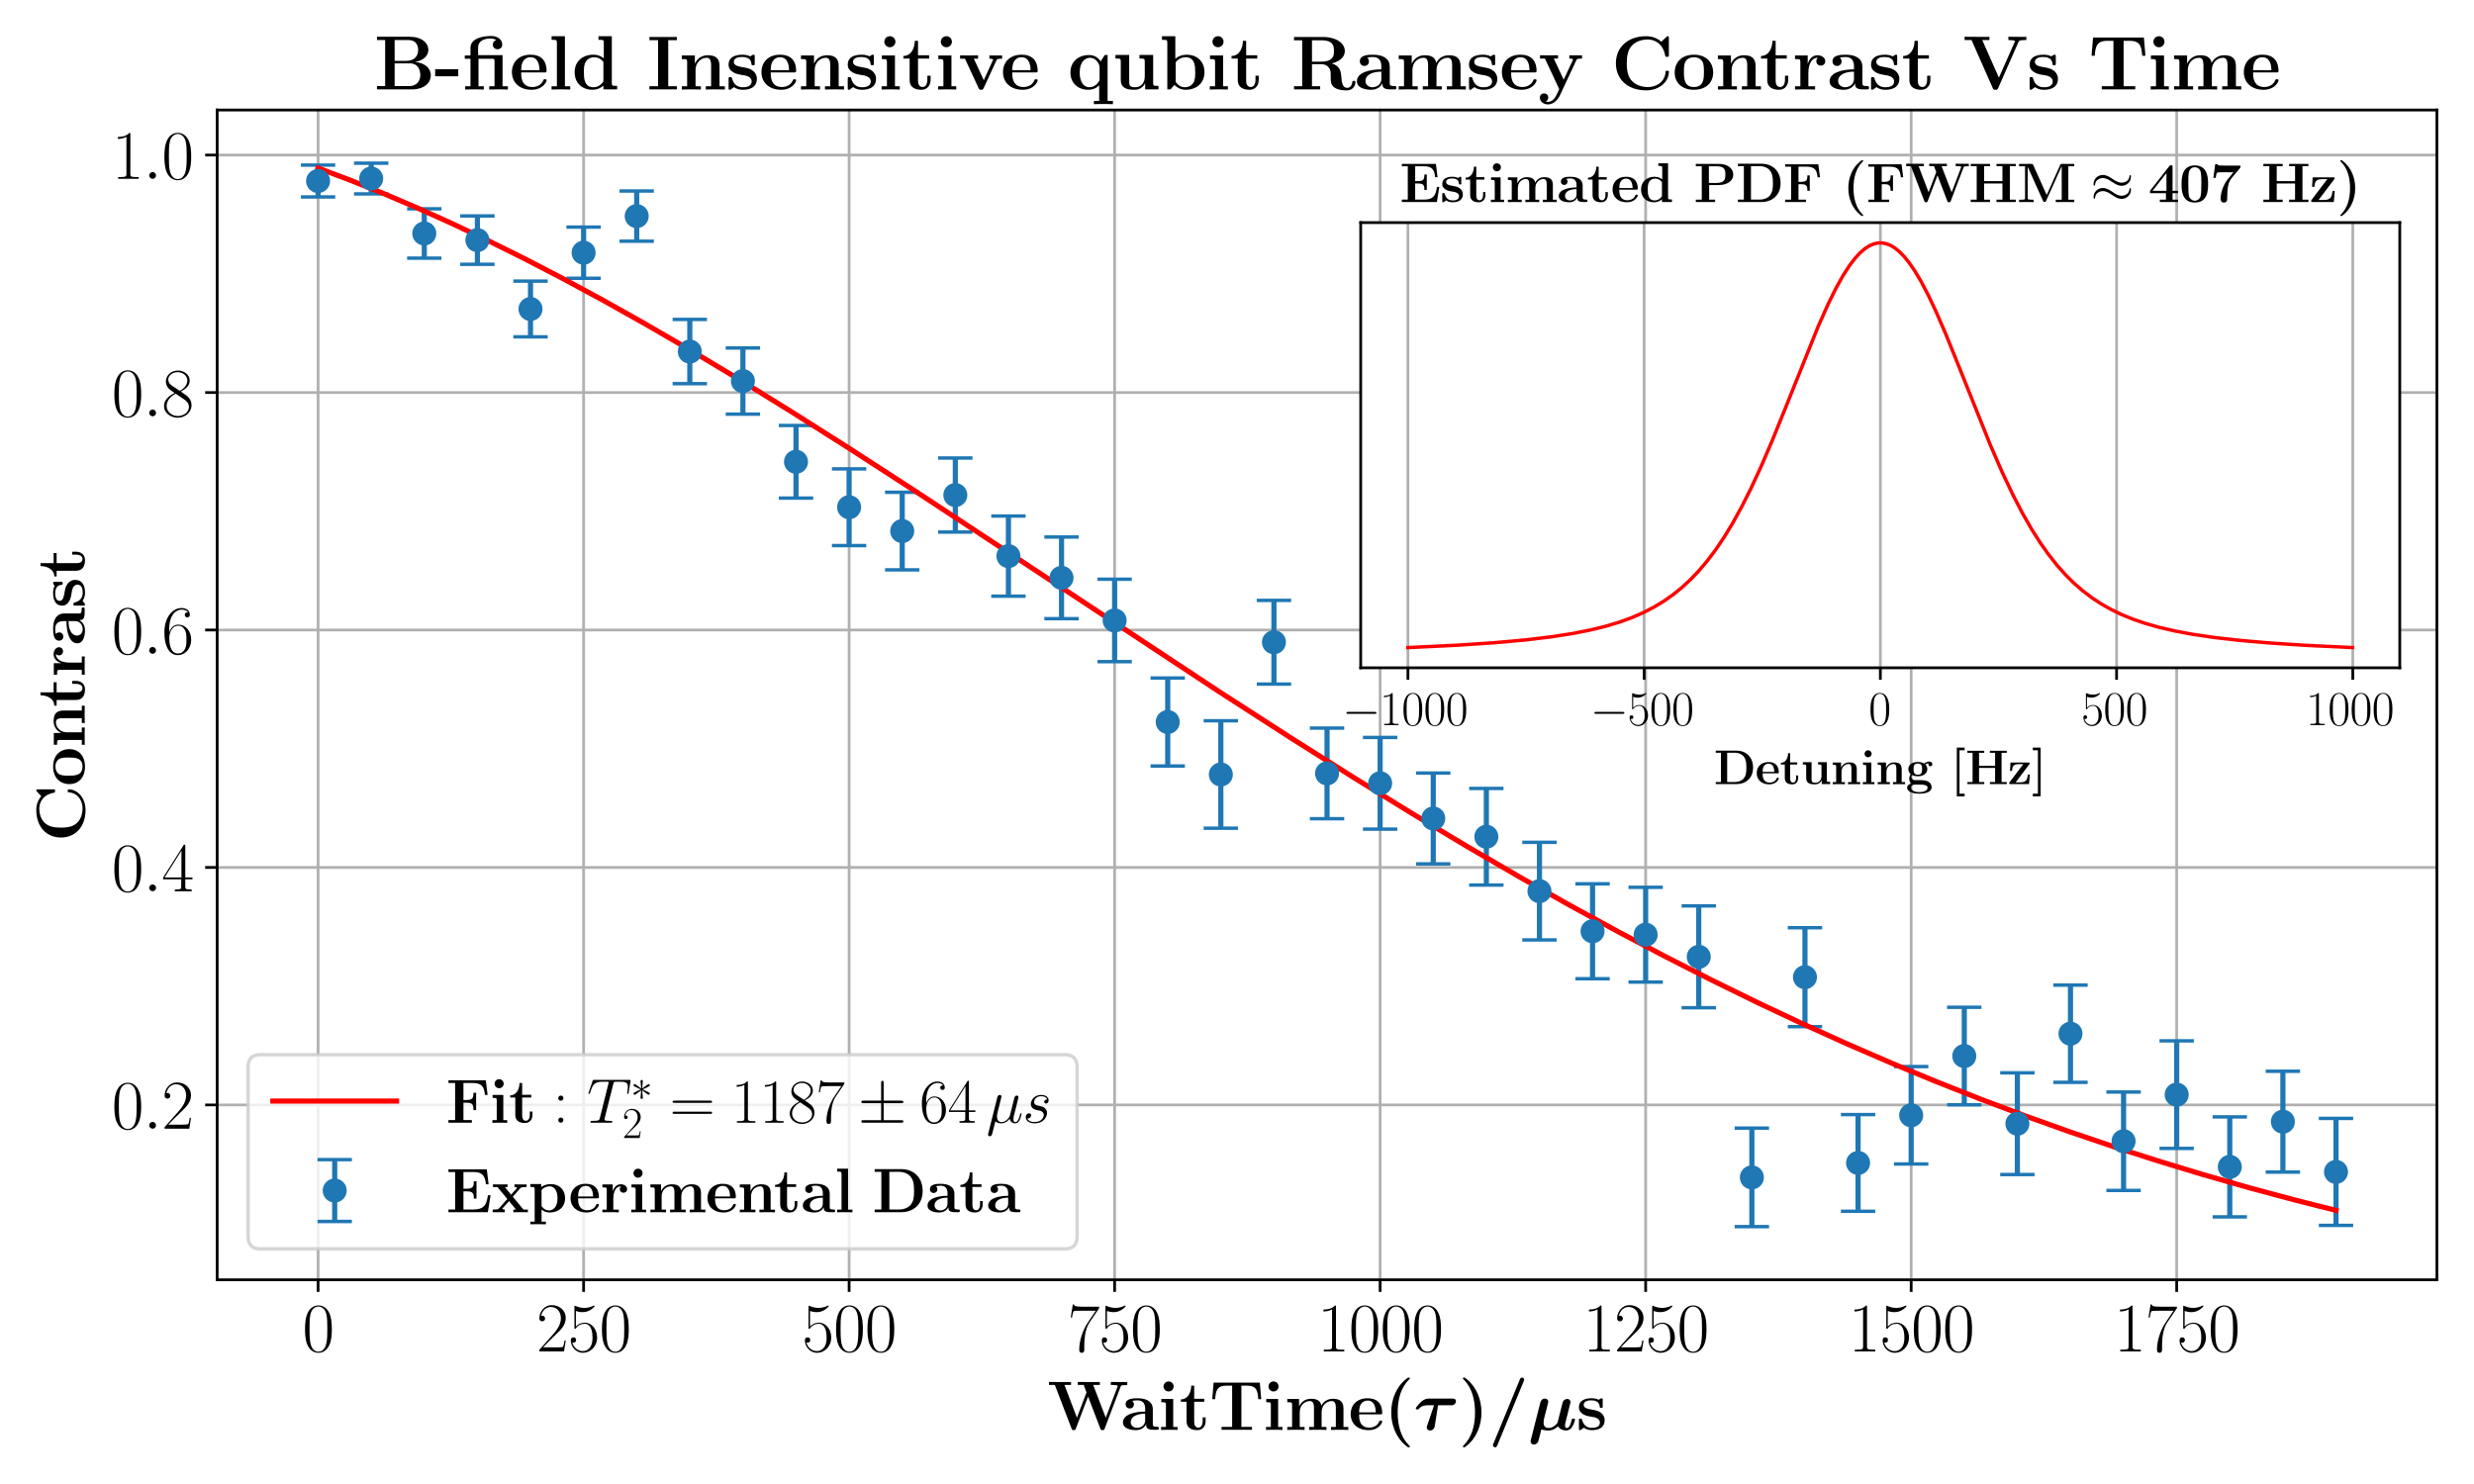<?xml version="1.0" encoding="utf-8" standalone="no"?>
<!DOCTYPE svg PUBLIC "-//W3C//DTD SVG 1.1//EN"
  "http://www.w3.org/Graphics/SVG/1.1/DTD/svg11.dtd">
<svg xmlns:xlink="http://www.w3.org/1999/xlink" width="720pt" height="432pt" viewBox="0 0 720 432" xmlns="http://www.w3.org/2000/svg" version="1.1">
 <defs>
  <style type="text/css">*{stroke-linejoin: round; stroke-linecap: butt}</style>
 </defs>
 <g id="figure_1">
  <g id="patch_1">
   <path d="M 0 432 
L 720 432 
L 720 0 
L 0 0 
z
" style="fill: #ffffff"/>
  </g>
  <g id="axes_1">
   <g id="patch_2">
    <path d="M 63.208 372.562 
L 709.2 372.562 
L 709.2 32.021 
L 63.208 32.021 
z
" style="fill: #ffffff"/>
   </g>
   <g id="matplotlib.axis_1">
    <g id="xtick_1">
     <g id="line2d_1">
      <path d="M 92.572 372.562 
L 92.572 32.021 
" clip-path="url(#p3f6e09f46e)" style="fill: none; stroke: #b0b0b0; stroke-width: 0.8; stroke-linecap: square"/>
     </g>
     <g id="line2d_2">
      <defs>
       <path id="m16c26a18f9" d="M 0 0 
L 0 3.5 
" style="stroke: #000000; stroke-width: 0.8"/>
      </defs>
      <g>
       <use xlink:href="#m16c26a18f9" x="92.572" y="372.562" style="stroke: #000000; stroke-width: 0.8"/>
      </g>
     </g>
     <g id="text_1">
      <!-- $\mathdefault{0}$ -->
      <g transform="translate(88.002 393.399) scale(0.2 -0.2)">
       <defs>
        <path id="CMR17-30" d="M 2688 2025 
C 2688 2416 2682 3080 2413 3591 
C 2176 4039 1798 4198 1466 4198 
C 1158 4198 768 4058 525 3597 
C 269 3118 243 2524 243 2025 
C 243 1661 250 1106 448 619 
C 723 -39 1216 -128 1466 -128 
C 1760 -128 2208 -7 2470 600 
C 2662 1042 2688 1559 2688 2025 
z
M 1466 -26 
C 1056 -26 813 325 723 812 
C 653 1188 653 1738 653 2096 
C 653 2588 653 2997 736 3387 
C 858 3929 1216 4096 1466 4096 
C 1728 4096 2067 3923 2189 3400 
C 2272 3036 2278 2607 2278 2096 
C 2278 1680 2278 1169 2202 792 
C 2067 95 1690 -26 1466 -26 
z
" transform="scale(0.016)"/>
       </defs>
       <use xlink:href="#CMR17-30" transform="scale(0.996)"/>
      </g>
     </g>
    </g>
    <g id="xtick_2">
     <g id="line2d_3">
      <path d="M 169.843 372.562 
L 169.843 32.021 
" clip-path="url(#p3f6e09f46e)" style="fill: none; stroke: #b0b0b0; stroke-width: 0.8; stroke-linecap: square"/>
     </g>
     <g id="line2d_4">
      <g>
       <use xlink:href="#m16c26a18f9" x="169.843" y="372.562" style="stroke: #000000; stroke-width: 0.8"/>
      </g>
     </g>
     <g id="text_2">
      <!-- $\mathdefault{250}$ -->
      <g transform="translate(156.136 393.399) scale(0.2 -0.2)">
       <defs>
        <path id="CMR17-32" d="M 2669 989 
L 2554 989 
C 2490 536 2438 459 2413 420 
C 2381 369 1920 369 1830 369 
L 602 369 
C 832 619 1280 1072 1824 1597 
C 2214 1967 2669 2402 2669 3035 
C 2669 3790 2067 4224 1395 4224 
C 691 4224 262 3604 262 3030 
C 262 2780 448 2748 525 2748 
C 589 2748 781 2787 781 3010 
C 781 3207 614 3264 525 3264 
C 486 3264 448 3258 422 3245 
C 544 3790 915 4058 1306 4058 
C 1862 4058 2227 3617 2227 3035 
C 2227 2479 1901 2000 1536 1584 
L 262 146 
L 262 0 
L 2515 0 
L 2669 989 
z
" transform="scale(0.016)"/>
        <path id="CMR17-35" d="M 730 3692 
C 794 3666 1056 3584 1325 3584 
C 1920 3584 2246 3911 2432 4100 
C 2432 4157 2432 4192 2394 4192 
C 2387 4192 2374 4192 2323 4163 
C 2099 4058 1837 3973 1517 3973 
C 1325 3973 1037 3999 723 4139 
C 653 4171 640 4171 634 4171 
C 602 4171 595 4164 595 4037 
L 595 2203 
C 595 2089 595 2057 659 2057 
C 691 2057 704 2070 736 2114 
C 941 2401 1222 2522 1542 2522 
C 1766 2522 2246 2382 2246 1289 
C 2246 1085 2246 715 2054 421 
C 1894 159 1645 25 1370 25 
C 947 25 518 320 403 814 
C 429 807 480 795 506 795 
C 589 795 749 840 749 1038 
C 749 1210 627 1280 506 1280 
C 358 1280 262 1190 262 1011 
C 262 454 704 -128 1382 -128 
C 2042 -128 2669 440 2669 1264 
C 2669 2030 2170 2624 1549 2624 
C 1222 2624 947 2503 730 2274 
L 730 3692 
z
" transform="scale(0.016)"/>
       </defs>
       <use xlink:href="#CMR17-32" transform="scale(0.996)"/>
       <use xlink:href="#CMR17-35" transform="translate(45.69 0) scale(0.996)"/>
       <use xlink:href="#CMR17-30" transform="translate(91.381 0) scale(0.996)"/>
      </g>
     </g>
    </g>
    <g id="xtick_3">
     <g id="line2d_5">
      <path d="M 247.115 372.562 
L 247.115 32.021 
" clip-path="url(#p3f6e09f46e)" style="fill: none; stroke: #b0b0b0; stroke-width: 0.8; stroke-linecap: square"/>
     </g>
     <g id="line2d_6">
      <g>
       <use xlink:href="#m16c26a18f9" x="247.115" y="372.562" style="stroke: #000000; stroke-width: 0.8"/>
      </g>
     </g>
     <g id="text_3">
      <!-- $\mathdefault{500}$ -->
      <g transform="translate(233.408 393.399) scale(0.2 -0.2)">
       <use xlink:href="#CMR17-35" transform="scale(0.996)"/>
       <use xlink:href="#CMR17-30" transform="translate(45.69 0) scale(0.996)"/>
       <use xlink:href="#CMR17-30" transform="translate(91.381 0) scale(0.996)"/>
      </g>
     </g>
    </g>
    <g id="xtick_4">
     <g id="line2d_7">
      <path d="M 324.387 372.562 
L 324.387 32.021 
" clip-path="url(#p3f6e09f46e)" style="fill: none; stroke: #b0b0b0; stroke-width: 0.8; stroke-linecap: square"/>
     </g>
     <g id="line2d_8">
      <g>
       <use xlink:href="#m16c26a18f9" x="324.387" y="372.562" style="stroke: #000000; stroke-width: 0.8"/>
      </g>
     </g>
     <g id="text_4">
      <!-- $\mathdefault{750}$ -->
      <g transform="translate(310.68 393.399) scale(0.2 -0.2)">
       <defs>
        <path id="CMR17-37" d="M 2886 3941 
L 2886 4081 
L 1382 4081 
C 634 4081 621 4165 595 4288 
L 480 4288 
L 294 3094 
L 410 3094 
C 429 3215 474 3540 550 3661 
C 589 3712 1062 3712 1171 3712 
L 2579 3712 
L 1869 2661 
C 1395 1954 1069 999 1069 165 
C 1069 89 1069 -128 1299 -128 
C 1530 -128 1530 89 1530 171 
L 1530 465 
C 1530 1508 1709 2196 2003 2636 
L 2886 3941 
z
" transform="scale(0.016)"/>
       </defs>
       <use xlink:href="#CMR17-37" transform="scale(0.996)"/>
       <use xlink:href="#CMR17-35" transform="translate(45.69 0) scale(0.996)"/>
       <use xlink:href="#CMR17-30" transform="translate(91.381 0) scale(0.996)"/>
      </g>
     </g>
    </g>
    <g id="xtick_5">
     <g id="line2d_9">
      <path d="M 401.658 372.562 
L 401.658 32.021 
" clip-path="url(#p3f6e09f46e)" style="fill: none; stroke: #b0b0b0; stroke-width: 0.8; stroke-linecap: square"/>
     </g>
     <g id="line2d_10">
      <g>
       <use xlink:href="#m16c26a18f9" x="401.658" y="372.562" style="stroke: #000000; stroke-width: 0.8"/>
      </g>
     </g>
     <g id="text_5">
      <!-- $\mathdefault{1000}$ -->
      <g transform="translate(383.382 393.399) scale(0.2 -0.2)">
       <defs>
        <path id="CMR17-31" d="M 1702 4058 
C 1702 4192 1696 4192 1606 4192 
C 1357 3916 979 3827 621 3827 
C 602 3827 570 3827 563 3808 
C 557 3795 557 3782 557 3648 
C 755 3648 1088 3686 1344 3839 
L 1344 461 
C 1344 236 1331 160 781 160 
L 589 160 
L 589 0 
C 896 0 1216 0 1523 0 
C 1830 0 2150 0 2458 0 
L 2458 160 
L 2266 160 
C 1715 160 1702 230 1702 458 
L 1702 4058 
z
" transform="scale(0.016)"/>
       </defs>
       <use xlink:href="#CMR17-31" transform="scale(0.996)"/>
       <use xlink:href="#CMR17-30" transform="translate(45.69 0) scale(0.996)"/>
       <use xlink:href="#CMR17-30" transform="translate(91.381 0) scale(0.996)"/>
       <use xlink:href="#CMR17-30" transform="translate(137.071 0) scale(0.996)"/>
      </g>
     </g>
    </g>
    <g id="xtick_6">
     <g id="line2d_11">
      <path d="M 478.93 372.562 
L 478.93 32.021 
" clip-path="url(#p3f6e09f46e)" style="fill: none; stroke: #b0b0b0; stroke-width: 0.8; stroke-linecap: square"/>
     </g>
     <g id="line2d_12">
      <g>
       <use xlink:href="#m16c26a18f9" x="478.93" y="372.562" style="stroke: #000000; stroke-width: 0.8"/>
      </g>
     </g>
     <g id="text_6">
      <!-- $\mathdefault{1250}$ -->
      <g transform="translate(460.654 393.399) scale(0.2 -0.2)">
       <use xlink:href="#CMR17-31" transform="scale(0.996)"/>
       <use xlink:href="#CMR17-32" transform="translate(45.69 0) scale(0.996)"/>
       <use xlink:href="#CMR17-35" transform="translate(91.381 0) scale(0.996)"/>
       <use xlink:href="#CMR17-30" transform="translate(137.071 0) scale(0.996)"/>
      </g>
     </g>
    </g>
    <g id="xtick_7">
     <g id="line2d_13">
      <path d="M 556.202 372.562 
L 556.202 32.021 
" clip-path="url(#p3f6e09f46e)" style="fill: none; stroke: #b0b0b0; stroke-width: 0.8; stroke-linecap: square"/>
     </g>
     <g id="line2d_14">
      <g>
       <use xlink:href="#m16c26a18f9" x="556.202" y="372.562" style="stroke: #000000; stroke-width: 0.8"/>
      </g>
     </g>
     <g id="text_7">
      <!-- $\mathdefault{1500}$ -->
      <g transform="translate(537.926 393.399) scale(0.2 -0.2)">
       <use xlink:href="#CMR17-31" transform="scale(0.996)"/>
       <use xlink:href="#CMR17-35" transform="translate(45.69 0) scale(0.996)"/>
       <use xlink:href="#CMR17-30" transform="translate(91.381 0) scale(0.996)"/>
       <use xlink:href="#CMR17-30" transform="translate(137.071 0) scale(0.996)"/>
      </g>
     </g>
    </g>
    <g id="xtick_8">
     <g id="line2d_15">
      <path d="M 633.474 372.562 
L 633.474 32.021 
" clip-path="url(#p3f6e09f46e)" style="fill: none; stroke: #b0b0b0; stroke-width: 0.8; stroke-linecap: square"/>
     </g>
     <g id="line2d_16">
      <g>
       <use xlink:href="#m16c26a18f9" x="633.474" y="372.562" style="stroke: #000000; stroke-width: 0.8"/>
      </g>
     </g>
     <g id="text_8">
      <!-- $\mathdefault{1750}$ -->
      <g transform="translate(615.198 393.399) scale(0.2 -0.2)">
       <use xlink:href="#CMR17-31" transform="scale(0.996)"/>
       <use xlink:href="#CMR17-37" transform="translate(45.69 0) scale(0.996)"/>
       <use xlink:href="#CMR17-35" transform="translate(91.381 0) scale(0.996)"/>
       <use xlink:href="#CMR17-30" transform="translate(137.071 0) scale(0.996)"/>
      </g>
     </g>
    </g>
    <g id="text_9">
     <!-- \boldmath$\mathbf{Wait Time (\tau) /\mu s}$ -->
     <g transform="translate(304.829 416.219) scale(0.2 -0.2)">
      <defs>
       <path id="CMBX12-57" d="M 6694 3963 
C 6739 4077 6752 4077 7290 4077 
L 7290 4363 
C 6970 4363 6957 4363 6592 4363 
C 6406 4363 5939 4363 5786 4370 
L 5786 4096 
C 5862 4096 6426 4096 6426 4007 
C 6426 4001 6426 3988 6400 3931 
L 5325 1108 
L 4179 4096 
L 4787 4096 
L 4787 4363 
C 4582 4363 3987 4363 3744 4363 
C 3546 4363 2925 4363 2771 4370 
L 2771 4096 
L 3309 4096 
L 3571 3413 
L 2694 1108 
L 1555 4096 
L 2157 4096 
L 2157 4363 
C 1971 4363 1344 4363 1114 4363 
C 909 4363 301 4363 141 4370 
L 141 4096 
L 678 4096 
L 2202 119 
C 2240 12 2259 -32 2400 -32 
C 2541 -32 2560 12 2598 113 
L 3712 3032 
L 4832 113 
C 4870 12 4890 -32 5030 -32 
C 5152 -32 5184 -7 5229 114 
L 6694 3963 
z
" transform="scale(0.016)"/>
       <path id="CMBX12-61" d="M 2944 1898 
C 2944 2484 2477 2879 1574 2879 
C 1216 2879 461 2879 461 2334 
C 461 2061 666 1945 838 1945 
C 1030 1945 1216 2079 1216 2323 
C 1216 2445 1171 2559 1062 2630 
C 1274 2688 1427 2688 1549 2688 
C 1984 2688 2246 2445 2246 1919 
L 2246 1663 
C 1235 1663 218 1382 218 676 
C 218 95 960 -32 1402 -32 
C 1894 -32 2208 233 2336 510 
C 2336 274 2336 0 2982 0 
L 3309 0 
C 3443 0 3494 0 3494 145 
C 3494 273 3437 273 3347 273 
C 2944 273 2944 374 2944 522 
L 2944 1898 
z
M 2246 882 
C 2246 291 1709 178 1504 178 
C 1190 178 928 390 928 686 
C 928 1273 1619 1472 2246 1472 
L 2246 882 
z
" transform="scale(0.016)"/>
       <path id="CMBX12-69" d="M 1427 3958 
C 1427 4219 1216 4416 966 4416 
C 704 4416 506 4200 506 3958 
C 506 3716 704 3500 966 3500 
C 1216 3500 1427 3697 1427 3958 
z
M 301 2816 
L 301 2517 
C 678 2517 723 2517 723 2270 
L 723 260 
L 282 260 
L 282 -13 
C 429 0 870 0 1043 0 
C 1222 0 1632 0 1786 -13 
L 1786 260 
L 1389 260 
L 1389 2816 
L 301 2816 
z
" transform="scale(0.016)"/>
       <path id="CMBX12-74" d="M 1350 2560 
L 2272 2560 
L 2272 2833 
L 1350 2833 
L 1350 4032 
L 1082 4032 
C 1075 3405 768 2776 134 2776 
L 134 2560 
L 653 2560 
L 653 789 
C 653 114 1178 -32 1638 -32 
C 2112 -32 2394 325 2394 795 
L 2394 1133 
L 2125 1133 
L 2125 802 
C 2125 381 1933 197 1734 197 
C 1350 197 1350 624 1350 770 
L 1350 2560 
z
" transform="scale(0.016)"/>
       <path id="CMBX12-54" d="M 4608 4305 
L 390 4305 
L 262 2797 
L 531 2797 
C 589 3491 640 4032 1562 4032 
L 2080 4032 
L 2080 267 
L 1114 267 
L 1114 0 
C 1626 0 2285 0 2502 0 
C 2893 0 3379 0 3891 0 
L 3891 267 
L 2925 267 
L 2925 4032 
L 3437 4032 
C 4358 4032 4410 3497 4467 2797 
L 4736 2797 
L 4608 4305 
z
" transform="scale(0.016)"/>
       <path id="CMBX12-6d" d="M 5402 1924 
C 5402 2506 5152 2834 4435 2834 
C 3789 2834 3488 2407 3386 2206 
C 3283 2740 2848 2834 2438 2834 
C 1824 2834 1491 2445 1357 2143 
L 1350 2143 
L 1350 2816 
L 269 2816 
L 269 2517 
C 666 2517 710 2517 710 2270 
L 710 260 
L 269 260 
L 269 -13 
C 416 0 877 0 1056 0 
C 1235 0 1702 0 1850 -13 
L 1850 260 
L 1408 260 
L 1408 1607 
C 1408 2296 1926 2624 2330 2624 
C 2566 2624 2707 2485 2707 1993 
L 2707 260 
L 2266 260 
L 2266 -13 
C 2413 0 2874 0 3053 0 
C 3232 0 3699 0 3846 -13 
L 3846 260 
L 3405 260 
L 3405 1607 
C 3405 2296 3923 2624 4326 2624 
C 4563 2624 4704 2485 4704 1993 
L 4704 260 
L 4262 260 
L 4262 -13 
C 4410 0 4870 0 5050 0 
C 5229 0 5696 0 5843 -13 
L 5843 260 
L 5402 260 
L 5402 1924 
z
" transform="scale(0.016)"/>
       <path id="CMBX12-65" d="M 2893 1408 
C 3040 1408 3078 1408 3078 1567 
C 3078 1758 3034 2233 2739 2532 
C 2470 2798 2112 2880 1741 2880 
C 742 2880 198 2233 198 1434 
C 198 545 858 -32 1824 -32 
C 2790 -32 3078 640 3078 748 
C 3078 843 2982 843 2944 843 
C 2842 843 2835 824 2797 742 
C 2630 330 2208 197 1901 197 
C 973 197 966 1053 966 1408 
L 2893 1408 
z
M 966 1593 
C 979 1852 986 2100 1120 2328 
C 1242 2531 1466 2670 1741 2670 
C 2426 2670 2483 1909 2490 1593 
L 966 1593 
z
" transform="scale(0.016)"/>
       <path id="CMBX12-28" d="M 2394 -1524 
C 2394 -1498 2394 -1485 2272 -1371 
C 1555 -659 1280 461 1280 1580 
C 1280 2834 1594 3865 2310 4583 
C 2387 4659 2394 4666 2394 4691 
C 2394 4768 2317 4768 2285 4768 
C 2227 4768 2214 4768 2048 4634 
C 1126 3903 691 2732 691 1588 
C 691 417 1133 -722 2042 -1460 
C 2208 -1600 2221 -1600 2285 -1600 
C 2317 -1600 2394 -1600 2394 -1524 
z
" transform="scale(0.016)"/>
       <path id="CMMIB10-1c" d="M 2234 2240 
L 3418 2240 
C 3552 2240 3635 2240 3738 2335 
C 3866 2443 3866 2589 3866 2602 
C 3866 2850 3635 2850 3526 2850 
L 1421 2850 
C 1286 2850 1011 2850 672 2544 
C 448 2340 198 2015 198 1951 
C 198 1862 275 1862 346 1862 
C 442 1862 448 1869 506 1939 
C 749 2240 1171 2240 1293 2240 
L 1869 2240 
L 1638 1562 
C 1581 1402 1440 992 1389 825 
C 1318 626 1197 287 1197 217 
C 1197 38 1338 -64 1498 -64 
C 1542 -64 1869 -64 1933 358 
L 2234 2240 
z
" transform="scale(0.016)"/>
       <path id="CMBX12-29" d="M 2099 1581 
C 2099 2751 1658 3890 749 4628 
C 582 4768 570 4768 506 4768 
C 474 4768 397 4768 397 4692 
C 397 4667 397 4654 518 4540 
C 1235 3827 1510 2708 1510 1588 
C 1510 334 1197 -696 480 -1415 
C 403 -1492 397 -1498 397 -1524 
C 397 -1600 474 -1600 506 -1600 
C 563 -1600 576 -1600 742 -1466 
C 1664 -735 2099 436 2099 1581 
z
" transform="scale(0.016)"/>
       <path id="CMMIB10-3d" d="M 3219 4431 
C 3264 4533 3264 4545 3264 4571 
C 3264 4692 3162 4768 3072 4768 
C 2938 4768 2899 4673 2861 4577 
L 454 -1262 
C 410 -1364 410 -1377 410 -1402 
C 410 -1523 512 -1600 602 -1600 
C 736 -1600 781 -1491 813 -1415 
L 3219 4431 
z
" transform="scale(0.016)"/>
       <path id="CMMIB10-16" d="M 1760 2089 
C 1798 2253 1869 2526 1869 2569 
C 1869 2703 1766 2848 1568 2848 
C 1235 2848 1152 2532 1133 2456 
L 282 -901 
C 256 -1002 256 -1040 256 -1066 
C 256 -1267 422 -1344 557 -1344 
C 678 -1344 851 -1275 941 -1098 
C 979 -1022 1190 -157 1235 38 
C 1498 -64 1786 -64 1869 -64 
C 2086 -64 2381 -26 2765 319 
C 2918 25 3277 -64 3514 -64 
C 3750 -64 3936 71 4070 301 
C 4230 557 4314 902 4314 934 
C 4314 1024 4218 1024 4160 1024 
C 4090 1024 4064 1024 4032 992 
C 4019 979 4019 967 3981 806 
C 3853 293 3706 165 3546 165 
C 3475 165 3398 190 3398 401 
C 3398 509 3424 611 3488 866 
L 3654 1516 
C 3686 1656 3750 1917 3795 2089 
C 3834 2236 3898 2491 3898 2535 
C 3898 2670 3795 2816 3597 2816 
C 3469 2816 3245 2740 3174 2478 
L 2733 713 
C 2707 598 2598 490 2483 395 
C 2278 222 2086 165 1914 165 
C 1478 165 1440 475 1440 665 
C 1440 836 1478 988 1504 1101 
L 1760 2089 
z
" transform="scale(0.016)"/>
       <path id="CMBX12-73" d="M 2413 2715 
C 2413 2836 2413 2880 2317 2880 
C 2278 2880 2266 2880 2170 2823 
C 2144 2804 2074 2759 2042 2740 
C 1862 2842 1626 2880 1395 2880 
C 1203 2880 243 2880 243 2056 
C 243 1389 1037 1250 1235 1218 
C 1408 1187 1619 1148 1645 1148 
C 1901 1091 2157 932 2157 666 
C 2157 178 1574 178 1440 178 
C 1114 178 710 279 531 896 
C 493 1023 486 1023 378 1023 
C 243 1023 243 1004 243 858 
L 243 132 
C 243 12 243 -32 339 -32 
C 384 -32 397 -32 525 70 
L 691 191 
C 979 -32 1325 -32 1440 -32 
C 1792 -32 2592 44 2592 888 
C 2592 1192 2426 1402 2298 1516 
C 2035 1731 1818 1770 1472 1833 
C 1062 1903 678 1973 678 2277 
C 678 2689 1248 2689 1382 2689 
C 2093 2689 2131 2245 2144 2087 
C 2150 2005 2202 2005 2278 2005 
C 2413 2005 2413 2024 2413 2170 
L 2413 2715 
z
" transform="scale(0.016)"/>
      </defs>
      <use xlink:href="#CMBX12-57" transform="scale(0.996)"/>
      <use xlink:href="#CMBX12-61" transform="translate(106.43 0) scale(0.996)"/>
      <use xlink:href="#CMBX12-69" transform="translate(160.913 0) scale(0.996)"/>
      <use xlink:href="#CMBX12-74" transform="translate(192.046 0) scale(0.996)"/>
      <use xlink:href="#CMBX12-54" transform="translate(235.633 0) scale(0.996)"/>
      <use xlink:href="#CMBX12-69" transform="translate(313.581 0) scale(0.996)"/>
      <use xlink:href="#CMBX12-6d" transform="translate(344.714 0) scale(0.996)"/>
      <use xlink:href="#CMBX12-65" transform="translate(438.114 0) scale(0.996)"/>
      <use xlink:href="#CMBX12-28" transform="translate(489.253 0) scale(0.996)"/>
      <use xlink:href="#CMMIB10-1c" transform="translate(532.84 0) scale(0.996)"/>
      <use xlink:href="#CMBX12-29" transform="translate(598.15 0) scale(0.996)"/>
      <use xlink:href="#CMMIB10-3d" transform="translate(641.737 0) scale(0.996)"/>
      <use xlink:href="#CMMIB10-16" transform="translate(699.022 0) scale(0.996)"/>
      <use xlink:href="#CMBX12-73" transform="translate(769.544 0) scale(0.996)"/>
     </g>
    </g>
   </g>
   <g id="matplotlib.axis_2">
    <g id="ytick_1">
     <g id="line2d_17">
      <path d="M 63.208 321.65 
L 709.2 321.65 
" clip-path="url(#p3f6e09f46e)" style="fill: none; stroke: #b0b0b0; stroke-width: 0.8; stroke-linecap: square"/>
     </g>
     <g id="line2d_18">
      <defs>
       <path id="mca4792998d" d="M 0 0 
L -3.5 0 
" style="stroke: #000000; stroke-width: 0.8"/>
      </defs>
      <g>
       <use xlink:href="#mca4792998d" x="63.208" y="321.65" style="stroke: #000000; stroke-width: 0.8"/>
      </g>
     </g>
     <g id="text_10">
      <!-- $\mathdefault{0.2}$ -->
      <g transform="translate(32.513 328.569) scale(0.2 -0.2)">
       <defs>
        <path id="CMMI12-3a" d="M 1178 307 
C 1178 492 1024 619 870 619 
C 685 619 557 466 557 313 
C 557 128 710 0 864 0 
C 1050 0 1178 153 1178 307 
z
" transform="scale(0.016)"/>
       </defs>
       <use xlink:href="#CMR17-30" transform="scale(0.996)"/>
       <use xlink:href="#CMMI12-3a" transform="translate(45.69 0) scale(0.996)"/>
       <use xlink:href="#CMR17-32" transform="translate(72.788 0) scale(0.996)"/>
      </g>
     </g>
    </g>
    <g id="ytick_2">
     <g id="line2d_19">
      <path d="M 63.208 252.522 
L 709.2 252.522 
" clip-path="url(#p3f6e09f46e)" style="fill: none; stroke: #b0b0b0; stroke-width: 0.8; stroke-linecap: square"/>
     </g>
     <g id="line2d_20">
      <g>
       <use xlink:href="#mca4792998d" x="63.208" y="252.522" style="stroke: #000000; stroke-width: 0.8"/>
      </g>
     </g>
     <g id="text_11">
      <!-- $\mathdefault{0.4}$ -->
      <g transform="translate(32.513 259.441) scale(0.2 -0.2)">
       <defs>
        <path id="CMR17-34" d="M 2150 4122 
C 2150 4256 2144 4256 2029 4256 
L 128 1254 
L 128 1088 
L 1779 1088 
L 1779 457 
C 1779 224 1766 160 1318 160 
L 1197 160 
L 1197 0 
C 1402 0 1747 0 1965 0 
C 2182 0 2528 0 2733 0 
L 2733 160 
L 2611 160 
C 2163 160 2150 224 2150 457 
L 2150 1088 
L 2803 1088 
L 2803 1254 
L 2150 1254 
L 2150 4122 
z
M 1798 3703 
L 1798 1254 
L 256 1254 
L 1798 3703 
z
" transform="scale(0.016)"/>
       </defs>
       <use xlink:href="#CMR17-30" transform="scale(0.996)"/>
       <use xlink:href="#CMMI12-3a" transform="translate(45.69 0) scale(0.996)"/>
       <use xlink:href="#CMR17-34" transform="translate(72.788 0) scale(0.996)"/>
      </g>
     </g>
    </g>
    <g id="ytick_3">
     <g id="line2d_21">
      <path d="M 63.208 183.394 
L 709.2 183.394 
" clip-path="url(#p3f6e09f46e)" style="fill: none; stroke: #b0b0b0; stroke-width: 0.8; stroke-linecap: square"/>
     </g>
     <g id="line2d_22">
      <g>
       <use xlink:href="#mca4792998d" x="63.208" y="183.394" style="stroke: #000000; stroke-width: 0.8"/>
      </g>
     </g>
     <g id="text_12">
      <!-- $\mathdefault{0.6}$ -->
      <g transform="translate(32.513 190.313) scale(0.2 -0.2)">
       <defs>
        <path id="CMR17-36" d="M 678 2176 
C 678 3690 1395 4032 1811 4032 
C 1946 4032 2272 4009 2400 3776 
C 2298 3776 2106 3776 2106 3553 
C 2106 3381 2246 3323 2336 3323 
C 2394 3323 2566 3348 2566 3560 
C 2566 3954 2246 4179 1805 4179 
C 1043 4179 243 3390 243 1984 
C 243 253 966 -128 1478 -128 
C 2099 -128 2688 427 2688 1283 
C 2688 2081 2170 2662 1517 2662 
C 1126 2662 838 2407 678 1960 
L 678 2176 
z
M 1478 25 
C 691 25 691 1200 691 1436 
C 691 1896 909 2560 1504 2560 
C 1613 2560 1926 2560 2138 2120 
C 2253 1870 2253 1609 2253 1289 
C 2253 944 2253 690 2118 434 
C 1978 171 1773 25 1478 25 
z
" transform="scale(0.016)"/>
       </defs>
       <use xlink:href="#CMR17-30" transform="scale(0.996)"/>
       <use xlink:href="#CMMI12-3a" transform="translate(45.69 0) scale(0.996)"/>
       <use xlink:href="#CMR17-36" transform="translate(72.788 0) scale(0.996)"/>
      </g>
     </g>
    </g>
    <g id="ytick_4">
     <g id="line2d_23">
      <path d="M 63.208 114.266 
L 709.2 114.266 
" clip-path="url(#p3f6e09f46e)" style="fill: none; stroke: #b0b0b0; stroke-width: 0.8; stroke-linecap: square"/>
     </g>
     <g id="line2d_24">
      <g>
       <use xlink:href="#mca4792998d" x="63.208" y="114.266" style="stroke: #000000; stroke-width: 0.8"/>
      </g>
     </g>
     <g id="text_13">
      <!-- $\mathdefault{0.8}$ -->
      <g transform="translate(32.513 121.185) scale(0.2 -0.2)">
       <defs>
        <path id="CMR17-38" d="M 1741 2264 
C 2144 2467 2554 2773 2554 3263 
C 2554 3841 1990 4179 1472 4179 
C 890 4179 378 3759 378 3180 
C 378 3021 416 2747 666 2505 
C 730 2442 998 2251 1171 2130 
C 883 1983 211 1634 211 934 
C 211 279 838 -128 1459 -128 
C 2144 -128 2720 362 2720 1010 
C 2720 1590 2330 1857 2074 2029 
L 1741 2264 
z
M 902 2822 
C 851 2854 595 3051 595 3351 
C 595 3739 998 4032 1459 4032 
C 1965 4032 2336 3676 2336 3262 
C 2336 2669 1670 2331 1638 2331 
C 1632 2331 1626 2331 1574 2370 
L 902 2822 
z
M 2080 1519 
C 2176 1449 2483 1240 2483 851 
C 2483 381 2010 25 1472 25 
C 890 25 448 438 448 940 
C 448 1443 838 1862 1280 2060 
L 2080 1519 
z
" transform="scale(0.016)"/>
       </defs>
       <use xlink:href="#CMR17-30" transform="scale(0.996)"/>
       <use xlink:href="#CMMI12-3a" transform="translate(45.69 0) scale(0.996)"/>
       <use xlink:href="#CMR17-38" transform="translate(72.788 0) scale(0.996)"/>
      </g>
     </g>
    </g>
    <g id="ytick_5">
     <g id="line2d_25">
      <path d="M 63.208 45.138 
L 709.2 45.138 
" clip-path="url(#p3f6e09f46e)" style="fill: none; stroke: #b0b0b0; stroke-width: 0.8; stroke-linecap: square"/>
     </g>
     <g id="line2d_26">
      <g>
       <use xlink:href="#mca4792998d" x="63.208" y="45.138" style="stroke: #000000; stroke-width: 0.8"/>
      </g>
     </g>
     <g id="text_14">
      <!-- $\mathdefault{1.0}$ -->
      <g transform="translate(32.513 52.057) scale(0.2 -0.2)">
       <use xlink:href="#CMR17-31" transform="scale(0.996)"/>
       <use xlink:href="#CMMI12-3a" transform="translate(45.69 0) scale(0.996)"/>
       <use xlink:href="#CMR17-30" transform="translate(72.788 0) scale(0.996)"/>
      </g>
     </g>
    </g>
    <g id="text_15">
     <!-- \textbf{Contrast} -->
     <g transform="translate(24.637 245.07) rotate(-90) scale(0.2 -0.2)">
      <defs>
       <path id="CMBX12-43" d="M 4794 4252 
C 4794 4398 4794 4417 4653 4417 
L 4173 3959 
C 3814 4263 3386 4416 2912 4416 
C 1382 4416 397 3497 397 2167 
C 397 862 1350 -81 2918 -81 
C 4058 -81 4794 691 4794 1439 
C 4794 1547 4755 1547 4659 1547 
C 4595 1547 4531 1547 4525 1484 
C 4467 522 3642 192 3066 192 
C 2650 192 2086 307 1728 705 
C 1504 946 1299 1293 1299 2167 
C 1299 2788 1395 3250 1696 3604 
C 2106 4079 2746 4143 3053 4143 
C 3533 4143 4307 3876 4499 2762 
C 4512 2705 4570 2705 4646 2705 
C 4794 2705 4794 2718 4794 2870 
L 4794 4252 
z
" transform="scale(0.016)"/>
       <path id="CMBX12-6f" d="M 3392 1395 
C 3392 2252 2803 2880 1798 2880 
C 755 2880 198 2220 198 1395 
C 198 565 787 -32 1792 -32 
C 2835 -32 3392 596 3392 1395 
z
M 1798 197 
C 966 197 966 939 966 1459 
C 966 1757 966 2074 1088 2303 
C 1229 2556 1517 2670 1792 2670 
C 2157 2670 2387 2499 2496 2322 
C 2624 2093 2624 1763 2624 1459 
C 2624 932 2624 197 1798 197 
z
" transform="scale(0.016)"/>
       <path id="CMBX12-6e" d="M 3398 1924 
C 3398 2525 3136 2834 2432 2834 
C 1971 2834 1574 2615 1357 2143 
L 1350 2143 
L 1350 2816 
L 269 2816 
L 269 2517 
C 666 2517 710 2517 710 2270 
L 710 260 
L 269 260 
L 269 -13 
C 416 0 877 0 1056 0 
C 1235 0 1702 0 1850 -13 
L 1850 260 
L 1408 260 
L 1408 1607 
C 1408 2289 1920 2624 2330 2624 
C 2566 2624 2701 2473 2701 1993 
L 2701 260 
L 2259 260 
L 2259 -13 
C 2406 0 2867 0 3046 0 
C 3226 0 3693 0 3840 -13 
L 3840 260 
L 3398 260 
L 3398 1924 
z
" transform="scale(0.016)"/>
       <path id="CMBX12-72" d="M 1331 1411 
C 1331 1619 1376 2624 2125 2624 
C 2035 2555 1990 2448 1990 2336 
C 1990 2079 2202 1972 2362 1972 
C 2522 1972 2733 2079 2733 2337 
C 2733 2658 2400 2834 2093 2834 
C 1587 2834 1370 2401 1280 2137 
L 1274 2137 
L 1274 2816 
L 224 2816 
L 224 2517 
C 621 2517 666 2517 666 2270 
L 666 260 
L 224 260 
L 224 -13 
C 371 0 851 0 1030 0 
C 1216 0 1734 0 1888 -13 
L 1888 260 
L 1331 260 
L 1331 1411 
z
" transform="scale(0.016)"/>
      </defs>
      <use xlink:href="#CMBX12-43" transform="scale(0.996)"/>
      <use xlink:href="#CMBX12-6f" transform="translate(80.946 0) scale(0.996)"/>
      <use xlink:href="#CMBX12-6e" transform="translate(136.986 0) scale(0.996)"/>
      <use xlink:href="#CMBX12-74" transform="translate(196.139 0) scale(0.996)"/>
      <use xlink:href="#CMBX12-72" transform="translate(239.726 0) scale(0.996)"/>
      <use xlink:href="#CMBX12-61" transform="translate(285.504 0) scale(0.996)"/>
      <use xlink:href="#CMBX12-73" transform="translate(339.987 0) scale(0.996)"/>
      <use xlink:href="#CMBX12-74" transform="translate(384.196 0) scale(0.996)"/>
     </g>
    </g>
   </g>
   <g id="LineCollection_1">
    <path d="M 92.572 57.326 
L 92.572 48.06 
" clip-path="url(#p3f6e09f46e)" style="fill: none; stroke: #1f77b4; stroke-width: 1.5"/>
    <path d="M 108.026 56.442 
L 108.026 47.5 
" clip-path="url(#p3f6e09f46e)" style="fill: none; stroke: #1f77b4; stroke-width: 1.5"/>
    <path d="M 123.48 75.146 
L 123.48 60.787 
" clip-path="url(#p3f6e09f46e)" style="fill: none; stroke: #1f77b4; stroke-width: 1.5"/>
    <path d="M 138.935 76.931 
L 138.935 62.862 
" clip-path="url(#p3f6e09f46e)" style="fill: none; stroke: #1f77b4; stroke-width: 1.5"/>
    <path d="M 154.389 98.063 
L 154.389 81.833 
" clip-path="url(#p3f6e09f46e)" style="fill: none; stroke: #1f77b4; stroke-width: 1.5"/>
    <path d="M 169.843 81.014 
L 169.843 66.106 
" clip-path="url(#p3f6e09f46e)" style="fill: none; stroke: #1f77b4; stroke-width: 1.5"/>
    <path d="M 185.298 70.21 
L 185.298 55.612 
" clip-path="url(#p3f6e09f46e)" style="fill: none; stroke: #1f77b4; stroke-width: 1.5"/>
    <path d="M 200.752 111.696 
L 200.752 92.993 
" clip-path="url(#p3f6e09f46e)" style="fill: none; stroke: #1f77b4; stroke-width: 1.5"/>
    <path d="M 216.206 120.561 
L 216.206 101.301 
" clip-path="url(#p3f6e09f46e)" style="fill: none; stroke: #1f77b4; stroke-width: 1.5"/>
    <path d="M 231.661 145.007 
L 231.661 123.85 
" clip-path="url(#p3f6e09f46e)" style="fill: none; stroke: #1f77b4; stroke-width: 1.5"/>
    <path d="M 247.115 158.819 
L 247.115 136.487 
" clip-path="url(#p3f6e09f46e)" style="fill: none; stroke: #1f77b4; stroke-width: 1.5"/>
    <path d="M 262.569 165.888 
L 262.569 143.299 
" clip-path="url(#p3f6e09f46e)" style="fill: none; stroke: #1f77b4; stroke-width: 1.5"/>
    <path d="M 278.024 154.891 
L 278.024 133.329 
" clip-path="url(#p3f6e09f46e)" style="fill: none; stroke: #1f77b4; stroke-width: 1.5"/>
    <path d="M 293.478 173.547 
L 293.478 150.228 
" clip-path="url(#p3f6e09f46e)" style="fill: none; stroke: #1f77b4; stroke-width: 1.5"/>
    <path d="M 308.932 180.09 
L 308.932 156.332 
" clip-path="url(#p3f6e09f46e)" style="fill: none; stroke: #1f77b4; stroke-width: 1.5"/>
    <path d="M 324.387 192.623 
L 324.387 168.61 
" clip-path="url(#p3f6e09f46e)" style="fill: none; stroke: #1f77b4; stroke-width: 1.5"/>
    <path d="M 339.841 222.985 
L 339.841 197.377 
" clip-path="url(#p3f6e09f46e)" style="fill: none; stroke: #1f77b4; stroke-width: 1.5"/>
    <path d="M 355.295 241.094 
L 355.295 209.822 
" clip-path="url(#p3f6e09f46e)" style="fill: none; stroke: #1f77b4; stroke-width: 1.5"/>
    <path d="M 370.75 199.136 
L 370.75 174.781 
" clip-path="url(#p3f6e09f46e)" style="fill: none; stroke: #1f77b4; stroke-width: 1.5"/>
    <path d="M 386.204 238.327 
L 386.204 211.943 
" clip-path="url(#p3f6e09f46e)" style="fill: none; stroke: #1f77b4; stroke-width: 1.5"/>
    <path d="M 401.658 241.362 
L 401.658 214.671 
" clip-path="url(#p3f6e09f46e)" style="fill: none; stroke: #1f77b4; stroke-width: 1.5"/>
    <path d="M 417.113 251.489 
L 417.113 225.04 
" clip-path="url(#p3f6e09f46e)" style="fill: none; stroke: #1f77b4; stroke-width: 1.5"/>
    <path d="M 432.567 257.648 
L 432.567 229.508 
" clip-path="url(#p3f6e09f46e)" style="fill: none; stroke: #1f77b4; stroke-width: 1.5"/>
    <path d="M 448.022 273.626 
L 448.022 245.202 
" clip-path="url(#p3f6e09f46e)" style="fill: none; stroke: #1f77b4; stroke-width: 1.5"/>
    <path d="M 463.476 284.906 
L 463.476 257.29 
" clip-path="url(#p3f6e09f46e)" style="fill: none; stroke: #1f77b4; stroke-width: 1.5"/>
    <path d="M 478.93 285.891 
L 478.93 258.302 
" clip-path="url(#p3f6e09f46e)" style="fill: none; stroke: #1f77b4; stroke-width: 1.5"/>
    <path d="M 494.385 293.364 
L 494.385 263.709 
" clip-path="url(#p3f6e09f46e)" style="fill: none; stroke: #1f77b4; stroke-width: 1.5"/>
    <path d="M 509.839 357.083 
L 509.839 328.406 
" clip-path="url(#p3f6e09f46e)" style="fill: none; stroke: #1f77b4; stroke-width: 1.5"/>
    <path d="M 525.293 298.861 
L 525.293 270.065 
" clip-path="url(#p3f6e09f46e)" style="fill: none; stroke: #1f77b4; stroke-width: 1.5"/>
    <path d="M 540.748 352.604 
L 540.748 324.469 
" clip-path="url(#p3f6e09f46e)" style="fill: none; stroke: #1f77b4; stroke-width: 1.5"/>
    <path d="M 556.202 338.841 
L 556.202 310.485 
" clip-path="url(#p3f6e09f46e)" style="fill: none; stroke: #1f77b4; stroke-width: 1.5"/>
    <path d="M 571.656 321.612 
L 571.656 293.226 
" clip-path="url(#p3f6e09f46e)" style="fill: none; stroke: #1f77b4; stroke-width: 1.5"/>
    <path d="M 587.111 341.911 
L 587.111 312.306 
" clip-path="url(#p3f6e09f46e)" style="fill: none; stroke: #1f77b4; stroke-width: 1.5"/>
    <path d="M 602.565 315.069 
L 602.565 286.762 
" clip-path="url(#p3f6e09f46e)" style="fill: none; stroke: #1f77b4; stroke-width: 1.5"/>
    <path d="M 618.019 346.538 
L 618.019 317.9 
" clip-path="url(#p3f6e09f46e)" style="fill: none; stroke: #1f77b4; stroke-width: 1.5"/>
    <path d="M 633.474 334.311 
L 633.474 303 
" clip-path="url(#p3f6e09f46e)" style="fill: none; stroke: #1f77b4; stroke-width: 1.5"/>
    <path d="M 648.928 354.235 
L 648.928 325.129 
" clip-path="url(#p3f6e09f46e)" style="fill: none; stroke: #1f77b4; stroke-width: 1.5"/>
    <path d="M 664.382 341.198 
L 664.382 311.852 
" clip-path="url(#p3f6e09f46e)" style="fill: none; stroke: #1f77b4; stroke-width: 1.5"/>
    <path d="M 679.837 356.724 
L 679.837 325.58 
" clip-path="url(#p3f6e09f46e)" style="fill: none; stroke: #1f77b4; stroke-width: 1.5"/>
   </g>
   <g id="line2d_27">
    <defs>
     <path id="md675294976" d="M 5 0 
L -5 -0 
" style="stroke: #1f77b4"/>
    </defs>
    <g clip-path="url(#p3f6e09f46e)">
     <use xlink:href="#md675294976" x="92.572" y="57.326" style="fill: #1f77b4; stroke: #1f77b4"/>
     <use xlink:href="#md675294976" x="108.026" y="56.442" style="fill: #1f77b4; stroke: #1f77b4"/>
     <use xlink:href="#md675294976" x="123.48" y="75.146" style="fill: #1f77b4; stroke: #1f77b4"/>
     <use xlink:href="#md675294976" x="138.935" y="76.931" style="fill: #1f77b4; stroke: #1f77b4"/>
     <use xlink:href="#md675294976" x="154.389" y="98.063" style="fill: #1f77b4; stroke: #1f77b4"/>
     <use xlink:href="#md675294976" x="169.843" y="81.014" style="fill: #1f77b4; stroke: #1f77b4"/>
     <use xlink:href="#md675294976" x="185.298" y="70.21" style="fill: #1f77b4; stroke: #1f77b4"/>
     <use xlink:href="#md675294976" x="200.752" y="111.696" style="fill: #1f77b4; stroke: #1f77b4"/>
     <use xlink:href="#md675294976" x="216.206" y="120.561" style="fill: #1f77b4; stroke: #1f77b4"/>
     <use xlink:href="#md675294976" x="231.661" y="145.007" style="fill: #1f77b4; stroke: #1f77b4"/>
     <use xlink:href="#md675294976" x="247.115" y="158.819" style="fill: #1f77b4; stroke: #1f77b4"/>
     <use xlink:href="#md675294976" x="262.569" y="165.888" style="fill: #1f77b4; stroke: #1f77b4"/>
     <use xlink:href="#md675294976" x="278.024" y="154.891" style="fill: #1f77b4; stroke: #1f77b4"/>
     <use xlink:href="#md675294976" x="293.478" y="173.547" style="fill: #1f77b4; stroke: #1f77b4"/>
     <use xlink:href="#md675294976" x="308.932" y="180.09" style="fill: #1f77b4; stroke: #1f77b4"/>
     <use xlink:href="#md675294976" x="324.387" y="192.623" style="fill: #1f77b4; stroke: #1f77b4"/>
     <use xlink:href="#md675294976" x="339.841" y="222.985" style="fill: #1f77b4; stroke: #1f77b4"/>
     <use xlink:href="#md675294976" x="355.295" y="241.094" style="fill: #1f77b4; stroke: #1f77b4"/>
     <use xlink:href="#md675294976" x="370.75" y="199.136" style="fill: #1f77b4; stroke: #1f77b4"/>
     <use xlink:href="#md675294976" x="386.204" y="238.327" style="fill: #1f77b4; stroke: #1f77b4"/>
     <use xlink:href="#md675294976" x="401.658" y="241.362" style="fill: #1f77b4; stroke: #1f77b4"/>
     <use xlink:href="#md675294976" x="417.113" y="251.489" style="fill: #1f77b4; stroke: #1f77b4"/>
     <use xlink:href="#md675294976" x="432.567" y="257.648" style="fill: #1f77b4; stroke: #1f77b4"/>
     <use xlink:href="#md675294976" x="448.022" y="273.626" style="fill: #1f77b4; stroke: #1f77b4"/>
     <use xlink:href="#md675294976" x="463.476" y="284.906" style="fill: #1f77b4; stroke: #1f77b4"/>
     <use xlink:href="#md675294976" x="478.93" y="285.891" style="fill: #1f77b4; stroke: #1f77b4"/>
     <use xlink:href="#md675294976" x="494.385" y="293.364" style="fill: #1f77b4; stroke: #1f77b4"/>
     <use xlink:href="#md675294976" x="509.839" y="357.083" style="fill: #1f77b4; stroke: #1f77b4"/>
     <use xlink:href="#md675294976" x="525.293" y="298.861" style="fill: #1f77b4; stroke: #1f77b4"/>
     <use xlink:href="#md675294976" x="540.748" y="352.604" style="fill: #1f77b4; stroke: #1f77b4"/>
     <use xlink:href="#md675294976" x="556.202" y="338.841" style="fill: #1f77b4; stroke: #1f77b4"/>
     <use xlink:href="#md675294976" x="571.656" y="321.612" style="fill: #1f77b4; stroke: #1f77b4"/>
     <use xlink:href="#md675294976" x="587.111" y="341.911" style="fill: #1f77b4; stroke: #1f77b4"/>
     <use xlink:href="#md675294976" x="602.565" y="315.069" style="fill: #1f77b4; stroke: #1f77b4"/>
     <use xlink:href="#md675294976" x="618.019" y="346.538" style="fill: #1f77b4; stroke: #1f77b4"/>
     <use xlink:href="#md675294976" x="633.474" y="334.311" style="fill: #1f77b4; stroke: #1f77b4"/>
     <use xlink:href="#md675294976" x="648.928" y="354.235" style="fill: #1f77b4; stroke: #1f77b4"/>
     <use xlink:href="#md675294976" x="664.382" y="341.198" style="fill: #1f77b4; stroke: #1f77b4"/>
     <use xlink:href="#md675294976" x="679.837" y="356.724" style="fill: #1f77b4; stroke: #1f77b4"/>
    </g>
   </g>
   <g id="line2d_28">
    <g clip-path="url(#p3f6e09f46e)">
     <use xlink:href="#md675294976" x="92.572" y="48.06" style="fill: #1f77b4; stroke: #1f77b4"/>
     <use xlink:href="#md675294976" x="108.026" y="47.5" style="fill: #1f77b4; stroke: #1f77b4"/>
     <use xlink:href="#md675294976" x="123.48" y="60.787" style="fill: #1f77b4; stroke: #1f77b4"/>
     <use xlink:href="#md675294976" x="138.935" y="62.862" style="fill: #1f77b4; stroke: #1f77b4"/>
     <use xlink:href="#md675294976" x="154.389" y="81.833" style="fill: #1f77b4; stroke: #1f77b4"/>
     <use xlink:href="#md675294976" x="169.843" y="66.106" style="fill: #1f77b4; stroke: #1f77b4"/>
     <use xlink:href="#md675294976" x="185.298" y="55.612" style="fill: #1f77b4; stroke: #1f77b4"/>
     <use xlink:href="#md675294976" x="200.752" y="92.993" style="fill: #1f77b4; stroke: #1f77b4"/>
     <use xlink:href="#md675294976" x="216.206" y="101.301" style="fill: #1f77b4; stroke: #1f77b4"/>
     <use xlink:href="#md675294976" x="231.661" y="123.85" style="fill: #1f77b4; stroke: #1f77b4"/>
     <use xlink:href="#md675294976" x="247.115" y="136.487" style="fill: #1f77b4; stroke: #1f77b4"/>
     <use xlink:href="#md675294976" x="262.569" y="143.299" style="fill: #1f77b4; stroke: #1f77b4"/>
     <use xlink:href="#md675294976" x="278.024" y="133.329" style="fill: #1f77b4; stroke: #1f77b4"/>
     <use xlink:href="#md675294976" x="293.478" y="150.228" style="fill: #1f77b4; stroke: #1f77b4"/>
     <use xlink:href="#md675294976" x="308.932" y="156.332" style="fill: #1f77b4; stroke: #1f77b4"/>
     <use xlink:href="#md675294976" x="324.387" y="168.61" style="fill: #1f77b4; stroke: #1f77b4"/>
     <use xlink:href="#md675294976" x="339.841" y="197.377" style="fill: #1f77b4; stroke: #1f77b4"/>
     <use xlink:href="#md675294976" x="355.295" y="209.822" style="fill: #1f77b4; stroke: #1f77b4"/>
     <use xlink:href="#md675294976" x="370.75" y="174.781" style="fill: #1f77b4; stroke: #1f77b4"/>
     <use xlink:href="#md675294976" x="386.204" y="211.943" style="fill: #1f77b4; stroke: #1f77b4"/>
     <use xlink:href="#md675294976" x="401.658" y="214.671" style="fill: #1f77b4; stroke: #1f77b4"/>
     <use xlink:href="#md675294976" x="417.113" y="225.04" style="fill: #1f77b4; stroke: #1f77b4"/>
     <use xlink:href="#md675294976" x="432.567" y="229.508" style="fill: #1f77b4; stroke: #1f77b4"/>
     <use xlink:href="#md675294976" x="448.022" y="245.202" style="fill: #1f77b4; stroke: #1f77b4"/>
     <use xlink:href="#md675294976" x="463.476" y="257.29" style="fill: #1f77b4; stroke: #1f77b4"/>
     <use xlink:href="#md675294976" x="478.93" y="258.302" style="fill: #1f77b4; stroke: #1f77b4"/>
     <use xlink:href="#md675294976" x="494.385" y="263.709" style="fill: #1f77b4; stroke: #1f77b4"/>
     <use xlink:href="#md675294976" x="509.839" y="328.406" style="fill: #1f77b4; stroke: #1f77b4"/>
     <use xlink:href="#md675294976" x="525.293" y="270.065" style="fill: #1f77b4; stroke: #1f77b4"/>
     <use xlink:href="#md675294976" x="540.748" y="324.469" style="fill: #1f77b4; stroke: #1f77b4"/>
     <use xlink:href="#md675294976" x="556.202" y="310.485" style="fill: #1f77b4; stroke: #1f77b4"/>
     <use xlink:href="#md675294976" x="571.656" y="293.226" style="fill: #1f77b4; stroke: #1f77b4"/>
     <use xlink:href="#md675294976" x="587.111" y="312.306" style="fill: #1f77b4; stroke: #1f77b4"/>
     <use xlink:href="#md675294976" x="602.565" y="286.762" style="fill: #1f77b4; stroke: #1f77b4"/>
     <use xlink:href="#md675294976" x="618.019" y="317.9" style="fill: #1f77b4; stroke: #1f77b4"/>
     <use xlink:href="#md675294976" x="633.474" y="303" style="fill: #1f77b4; stroke: #1f77b4"/>
     <use xlink:href="#md675294976" x="648.928" y="325.129" style="fill: #1f77b4; stroke: #1f77b4"/>
     <use xlink:href="#md675294976" x="664.382" y="311.852" style="fill: #1f77b4; stroke: #1f77b4"/>
     <use xlink:href="#md675294976" x="679.837" y="325.58" style="fill: #1f77b4; stroke: #1f77b4"/>
    </g>
   </g>
   <g id="line2d_29">
    <path d="M 92.572 48.926 
L 101.977 52.469 
L 111.383 56.242 
L 121.376 60.495 
L 131.37 64.989 
L 141.951 69.996 
L 152.533 75.246 
L 163.702 81.036 
L 175.459 87.385 
L 187.804 94.311 
L 200.736 101.825 
L 214.845 110.29 
L 230.129 119.732 
L 247.177 130.539 
L 266.576 143.106 
L 292.442 160.149 
L 354.754 201.313 
L 375.917 214.961 
L 394.14 226.458 
L 411.188 236.951 
L 427.06 246.458 
L 442.344 255.35 
L 457.04 263.636 
L 471.149 271.333 
L 484.67 278.462 
L 498.19 285.339 
L 511.711 291.96 
L 524.644 298.046 
L 537.576 303.89 
L 550.509 309.488 
L 563.442 314.841 
L 576.375 319.948 
L 589.307 324.812 
L 602.24 329.435 
L 615.173 333.82 
L 628.106 337.971 
L 641.038 341.894 
L 654.559 345.757 
L 668.08 349.383 
L 679.837 352.35 
L 679.837 352.35 
" clip-path="url(#p3f6e09f46e)" style="fill: none; stroke: #ff0000; stroke-width: 1.5; stroke-linecap: square"/>
   </g>
   <g id="line2d_30">
    <defs>
     <path id="m6c9287aa26" d="M 0 3 
C 0.796 3 1.559 2.684 2.121 2.121 
C 2.684 1.559 3 0.796 3 0 
C 3 -0.796 2.684 -1.559 2.121 -2.121 
C 1.559 -2.684 0.796 -3 0 -3 
C -0.796 -3 -1.559 -2.684 -2.121 -2.121 
C -2.684 -1.559 -3 -0.796 -3 0 
C -3 0.796 -2.684 1.559 -2.121 2.121 
C -1.559 2.684 -0.796 3 0 3 
z
" style="stroke: #1f77b4"/>
    </defs>
    <g clip-path="url(#p3f6e09f46e)">
     <use xlink:href="#m6c9287aa26" x="92.572" y="52.693" style="fill: #1f77b4; stroke: #1f77b4"/>
     <use xlink:href="#m6c9287aa26" x="108.026" y="51.971" style="fill: #1f77b4; stroke: #1f77b4"/>
     <use xlink:href="#m6c9287aa26" x="123.48" y="67.967" style="fill: #1f77b4; stroke: #1f77b4"/>
     <use xlink:href="#m6c9287aa26" x="138.935" y="69.897" style="fill: #1f77b4; stroke: #1f77b4"/>
     <use xlink:href="#m6c9287aa26" x="154.389" y="89.948" style="fill: #1f77b4; stroke: #1f77b4"/>
     <use xlink:href="#m6c9287aa26" x="169.843" y="73.56" style="fill: #1f77b4; stroke: #1f77b4"/>
     <use xlink:href="#m6c9287aa26" x="185.298" y="62.911" style="fill: #1f77b4; stroke: #1f77b4"/>
     <use xlink:href="#m6c9287aa26" x="200.752" y="102.345" style="fill: #1f77b4; stroke: #1f77b4"/>
     <use xlink:href="#m6c9287aa26" x="216.206" y="110.931" style="fill: #1f77b4; stroke: #1f77b4"/>
     <use xlink:href="#m6c9287aa26" x="231.661" y="134.429" style="fill: #1f77b4; stroke: #1f77b4"/>
     <use xlink:href="#m6c9287aa26" x="247.115" y="147.653" style="fill: #1f77b4; stroke: #1f77b4"/>
     <use xlink:href="#m6c9287aa26" x="262.569" y="154.593" style="fill: #1f77b4; stroke: #1f77b4"/>
     <use xlink:href="#m6c9287aa26" x="278.024" y="144.11" style="fill: #1f77b4; stroke: #1f77b4"/>
     <use xlink:href="#m6c9287aa26" x="293.478" y="161.887" style="fill: #1f77b4; stroke: #1f77b4"/>
     <use xlink:href="#m6c9287aa26" x="308.932" y="168.211" style="fill: #1f77b4; stroke: #1f77b4"/>
     <use xlink:href="#m6c9287aa26" x="324.387" y="180.617" style="fill: #1f77b4; stroke: #1f77b4"/>
     <use xlink:href="#m6c9287aa26" x="339.841" y="210.181" style="fill: #1f77b4; stroke: #1f77b4"/>
     <use xlink:href="#m6c9287aa26" x="355.295" y="225.458" style="fill: #1f77b4; stroke: #1f77b4"/>
     <use xlink:href="#m6c9287aa26" x="370.75" y="186.959" style="fill: #1f77b4; stroke: #1f77b4"/>
     <use xlink:href="#m6c9287aa26" x="386.204" y="225.135" style="fill: #1f77b4; stroke: #1f77b4"/>
     <use xlink:href="#m6c9287aa26" x="401.658" y="228.017" style="fill: #1f77b4; stroke: #1f77b4"/>
     <use xlink:href="#m6c9287aa26" x="417.113" y="238.264" style="fill: #1f77b4; stroke: #1f77b4"/>
     <use xlink:href="#m6c9287aa26" x="432.567" y="243.578" style="fill: #1f77b4; stroke: #1f77b4"/>
     <use xlink:href="#m6c9287aa26" x="448.022" y="259.414" style="fill: #1f77b4; stroke: #1f77b4"/>
     <use xlink:href="#m6c9287aa26" x="463.476" y="271.098" style="fill: #1f77b4; stroke: #1f77b4"/>
     <use xlink:href="#m6c9287aa26" x="478.93" y="272.096" style="fill: #1f77b4; stroke: #1f77b4"/>
     <use xlink:href="#m6c9287aa26" x="494.385" y="278.537" style="fill: #1f77b4; stroke: #1f77b4"/>
     <use xlink:href="#m6c9287aa26" x="509.839" y="342.745" style="fill: #1f77b4; stroke: #1f77b4"/>
     <use xlink:href="#m6c9287aa26" x="525.293" y="284.463" style="fill: #1f77b4; stroke: #1f77b4"/>
     <use xlink:href="#m6c9287aa26" x="540.748" y="338.536" style="fill: #1f77b4; stroke: #1f77b4"/>
     <use xlink:href="#m6c9287aa26" x="556.202" y="324.663" style="fill: #1f77b4; stroke: #1f77b4"/>
     <use xlink:href="#m6c9287aa26" x="571.656" y="307.419" style="fill: #1f77b4; stroke: #1f77b4"/>
     <use xlink:href="#m6c9287aa26" x="587.111" y="327.108" style="fill: #1f77b4; stroke: #1f77b4"/>
     <use xlink:href="#m6c9287aa26" x="602.565" y="300.916" style="fill: #1f77b4; stroke: #1f77b4"/>
     <use xlink:href="#m6c9287aa26" x="618.019" y="332.219" style="fill: #1f77b4; stroke: #1f77b4"/>
     <use xlink:href="#m6c9287aa26" x="633.474" y="318.655" style="fill: #1f77b4; stroke: #1f77b4"/>
     <use xlink:href="#m6c9287aa26" x="648.928" y="339.682" style="fill: #1f77b4; stroke: #1f77b4"/>
     <use xlink:href="#m6c9287aa26" x="664.382" y="326.525" style="fill: #1f77b4; stroke: #1f77b4"/>
     <use xlink:href="#m6c9287aa26" x="679.837" y="341.152" style="fill: #1f77b4; stroke: #1f77b4"/>
    </g>
   </g>
   <g id="patch_3">
    <path d="M 63.208 372.562 
L 63.208 32.021 
" style="fill: none; stroke: #000000; stroke-width: 0.8; stroke-linejoin: miter; stroke-linecap: square"/>
   </g>
   <g id="patch_4">
    <path d="M 709.2 372.562 
L 709.2 32.021 
" style="fill: none; stroke: #000000; stroke-width: 0.8; stroke-linejoin: miter; stroke-linecap: square"/>
   </g>
   <g id="patch_5">
    <path d="M 63.208 372.562 
L 709.2 372.562 
" style="fill: none; stroke: #000000; stroke-width: 0.8; stroke-linejoin: miter; stroke-linecap: square"/>
   </g>
   <g id="patch_6">
    <path d="M 63.208 32.021 
L 709.2 32.021 
" style="fill: none; stroke: #000000; stroke-width: 0.8; stroke-linejoin: miter; stroke-linecap: square"/>
   </g>
   <g id="text_16">
    <!-- \textbf{B-field Insensitive qubit Ramsey Contrast Vs Time} -->
    <g transform="translate(108.839 26.021) scale(0.22 -0.22)">
     <defs>
      <path id="CMBX12-42" d="M 250 4370 
L 250 4096 
L 928 4096 
L 928 273 
L 250 273 
L 250 0 
L 3142 0 
C 4198 0 4717 565 4717 1174 
C 4717 1778 4186 2216 3411 2273 
C 4333 2446 4512 2970 4512 3270 
C 4512 3858 3974 4370 2950 4370 
L 250 4370 
z
M 1715 2368 
L 1715 4096 
L 2874 4096 
C 3533 4096 3667 3597 3667 3276 
C 3667 2828 3418 2368 2669 2368 
L 1715 2368 
z
M 1715 273 
L 1715 2158 
L 2989 2158 
C 3738 2158 3846 1472 3846 1187 
C 3846 787 3629 273 2893 273 
L 1715 273 
z
" transform="scale(0.016)"/>
      <path id="CMBX12-2d" d="M 1997 1088 
L 1997 1673 
L 77 1673 
L 77 1088 
L 1997 1088 
z
" transform="scale(0.016)"/>
      <path id="CMBX12-c" d="M 2221 2841 
L 2221 2841 
L 1299 2841 
L 1299 3461 
C 1299 4162 2054 4224 2310 4224 
C 2381 4224 2611 4224 2803 4098 
C 2605 4034 2522 3882 2522 3718 
C 2522 3485 2694 3333 2912 3333 
C 3123 3333 3302 3479 3302 3719 
C 3302 4067 3014 4434 2368 4434 
C 1638 4434 666 4218 666 3454 
L 666 2816 
L 192 2816 
L 192 2543 
L 666 2543 
L 666 260 
L 224 260 
L 224 -13 
C 371 0 826 0 998 0 
C 1171 0 1626 0 1773 -13 
L 1773 260 
L 1331 260 
L 1331 2543 
L 2464 2543 
C 2624 2543 2662 2536 2662 2313 
L 2662 260 
L 2221 260 
L 2221 -13 
C 2368 0 2822 0 2995 0 
C 3168 0 3622 0 3770 -13 
L 3770 260 
L 3328 260 
L 3328 2841 
L 2221 2841 
z
" transform="scale(0.016)"/>
      <path id="CMBX12-6c" d="M 1389 4416 
L 282 4416 
L 282 4117 
C 678 4117 723 4117 723 3866 
L 723 260 
L 282 260 
L 282 -13 
C 429 0 883 0 1056 0 
C 1229 0 1683 0 1830 -13 
L 1830 260 
L 1389 260 
L 1389 4416 
z
" transform="scale(0.016)"/>
      <path id="CMBX12-64" d="M 2221 4416 
L 2221 4117 
C 2618 4117 2662 4117 2662 3867 
L 2662 2575 
C 2522 2696 2240 2880 1798 2880 
C 890 2880 243 2318 243 1424 
C 243 510 877 -32 1728 -32 
C 2080 -32 2381 94 2630 311 
L 2630 0 
L 3770 0 
L 3770 292 
C 3373 292 3328 292 3328 540 
L 3328 4416 
L 2221 4416 
z
M 2630 661 
C 2362 262 2035 178 1805 178 
C 1011 178 1011 989 1011 1411 
C 1011 1712 1011 2032 1152 2274 
C 1350 2632 1728 2670 1875 2670 
C 2138 2670 2419 2556 2630 2276 
L 2630 661 
z
" transform="scale(0.016)"/>
      <path id="CMBX12-49" d="M 1760 4085 
L 2477 4085 
L 2477 4352 
C 2246 4352 1606 4352 1338 4352 
C 1069 4352 429 4352 198 4352 
L 198 4085 
L 915 4085 
L 915 267 
L 198 267 
L 198 0 
C 429 0 1069 0 1338 0 
C 1606 0 2246 0 2477 0 
L 2477 267 
L 1760 267 
L 1760 4085 
z
" transform="scale(0.016)"/>
      <path id="CMBX12-76" d="M 3168 2402 
C 3213 2498 3238 2549 3642 2549 
L 3642 2816 
C 3411 2816 3398 2816 3136 2816 
C 2963 2816 2950 2816 2586 2816 
L 2586 2549 
C 2758 2549 2899 2517 2899 2472 
C 2899 2466 2899 2460 2867 2396 
L 2118 763 
L 1293 2549 
L 1645 2549 
L 1645 2822 
C 1498 2816 1050 2816 877 2816 
C 691 2816 320 2816 154 2822 
L 154 2549 
L 557 2549 
L 1683 121 
C 1741 0 1754 -32 1901 -32 
C 2003 -32 2054 -19 2112 108 
L 3168 2402 
z
" transform="scale(0.016)"/>
      <path id="CMBX12-71" d="M 3328 2853 
L 3091 2853 
L 2752 2327 
C 2528 2651 2214 2853 1792 2853 
C 909 2853 243 2309 243 1410 
C 243 505 883 -32 1728 -32 
C 1971 -32 2298 19 2630 330 
L 2630 -955 
L 2189 -955 
L 2189 -1228 
C 2336 -1216 2797 -1216 2976 -1216 
C 3155 -1216 3622 -1216 3770 -1228 
L 3770 -955 
L 3328 -955 
L 3328 2853 
z
M 2662 759 
C 2394 259 2016 178 1805 178 
C 1395 178 1011 551 1011 1404 
C 1011 2327 1498 2624 1875 2624 
C 2374 2624 2662 2112 2662 1821 
L 2662 759 
z
" transform="scale(0.016)"/>
      <path id="CMBX12-75" d="M 2259 2859 
L 2259 2560 
C 2656 2560 2701 2560 2701 2312 
L 2701 1056 
C 2701 569 2413 178 1914 178 
C 1434 178 1408 337 1408 684 
L 1408 2859 
L 269 2859 
L 269 2560 
C 666 2560 710 2560 710 2312 
L 710 794 
C 710 153 1139 -32 1824 -32 
C 1978 -32 2451 -32 2726 496 
L 2733 496 
L 2733 0 
L 3840 0 
L 3840 292 
C 3443 292 3398 292 3398 540 
L 3398 2859 
L 2259 2859 
z
" transform="scale(0.016)"/>
      <path id="CMBX12-62" d="M 1331 4416 
L 224 4416 
L 224 4117 
C 621 4117 666 4117 666 3867 
L 666 0 
L 934 0 
C 1043 123 1152 247 1254 376 
C 1581 38 1933 -32 2189 -32 
C 3072 -32 3750 504 3750 1431 
C 3750 2305 3149 2880 2272 2880 
C 1894 2880 1594 2759 1331 2555 
L 1331 4416 
z
M 1363 2248 
C 1587 2555 1920 2670 2189 2670 
C 2982 2670 2982 1859 2982 1437 
C 2982 1149 2982 785 2829 548 
C 2630 241 2330 178 2125 178 
C 1690 178 1453 484 1363 625 
L 1363 2248 
z
" transform="scale(0.016)"/>
      <path id="CMBX12-52" d="M 3386 2154 
C 4250 2383 4461 2839 4461 3183 
C 4461 3819 3789 4352 2605 4352 
L 243 4352 
L 243 4078 
L 922 4078 
L 922 267 
L 243 267 
L 243 0 
C 429 0 1094 0 1325 0 
C 1555 0 2227 0 2413 0 
L 2413 267 
L 1734 267 
L 1734 2094 
L 2496 2094 
C 2752 2094 2957 2017 3098 1849 
C 3290 1630 3290 1488 3290 1057 
C 3290 626 3290 363 3616 144 
C 3949 -82 4474 -82 4614 -82 
C 5267 -82 5344 494 5344 583 
C 5344 692 5293 711 5210 711 
C 5088 711 5082 667 5075 583 
C 5043 262 4845 128 4666 128 
C 4256 128 4211 554 4160 1137 
C 4122 1474 4077 1944 3386 2154 
z
M 2483 2304 
L 1734 2304 
L 1734 4078 
L 2496 4078 
C 3539 4078 3558 3564 3558 3194 
C 3558 2849 3552 2304 2483 2304 
z
" transform="scale(0.016)"/>
      <path id="CMBX12-79" d="M 3168 2421 
C 3206 2509 3232 2560 3642 2560 
L 3642 2827 
C 3424 2827 3398 2827 3136 2827 
C 2963 2827 2950 2827 2586 2827 
L 2586 2560 
C 2592 2560 2893 2560 2893 2478 
C 2893 2459 2874 2421 2867 2402 
L 2118 805 
L 1299 2560 
L 1651 2560 
L 1651 2833 
C 1498 2827 1062 2827 883 2827 
C 698 2827 320 2827 154 2833 
L 154 2560 
L 563 2560 
L 1747 20 
C 1715 -56 1626 -240 1594 -316 
C 1459 -601 1254 -1038 806 -1038 
C 781 -1038 704 -1038 634 -1000 
C 646 -993 838 -917 838 -676 
C 838 -468 685 -335 493 -335 
C 294 -335 141 -469 141 -684 
C 141 -982 422 -1248 806 -1248 
C 1331 -1248 1677 -779 1805 -500 
L 3168 2421 
z
" transform="scale(0.016)"/>
      <path id="CMBX12-56" d="M 4634 3951 
C 4672 4033 4698 4096 5171 4096 
L 5280 4096 
L 5280 4363 
C 5082 4363 4621 4363 4570 4363 
C 4390 4363 3936 4363 3789 4370 
L 3789 4096 
C 3930 4096 4166 4096 4346 4026 
L 4314 3938 
L 3002 975 
L 1619 4096 
L 2214 4096 
L 2214 4363 
C 2010 4363 1395 4363 1152 4363 
C 947 4363 314 4363 154 4370 
L 154 4096 
L 730 4096 
L 2496 100 
C 2554 -26 2611 -32 2714 -32 
C 2816 -32 2880 -32 2938 100 
L 4634 3951 
z
" transform="scale(0.016)"/>
     </defs>
     <use xlink:href="#CMBX12-42" transform="scale(0.996)"/>
     <use xlink:href="#CMBX12-2d" transform="translate(79.678 0) scale(0.996)"/>
     <use xlink:href="#CMBX12-c" transform="translate(117.038 0) scale(0.996)"/>
     <use xlink:href="#CMBX12-65" transform="translate(179.305 0) scale(0.996)"/>
     <use xlink:href="#CMBX12-6c" transform="translate(230.444 0) scale(0.996)"/>
     <use xlink:href="#CMBX12-64" transform="translate(261.577 0) scale(0.996)"/>
     <use xlink:href="#CMBX12-49" transform="translate(361.203 0) scale(0.996)"/>
     <use xlink:href="#CMBX12-6e" transform="translate(402.945 0) scale(0.996)"/>
     <use xlink:href="#CMBX12-73" transform="translate(465.212 0) scale(0.996)"/>
     <use xlink:href="#CMBX12-65" transform="translate(509.421 0) scale(0.996)"/>
     <use xlink:href="#CMBX12-6e" transform="translate(560.56 0) scale(0.996)"/>
     <use xlink:href="#CMBX12-73" transform="translate(622.827 0) scale(0.996)"/>
     <use xlink:href="#CMBX12-69" transform="translate(667.036 0) scale(0.996)"/>
     <use xlink:href="#CMBX12-74" transform="translate(698.169 0) scale(0.996)"/>
     <use xlink:href="#CMBX12-69" transform="translate(741.756 0) scale(0.996)"/>
     <use xlink:href="#CMBX12-76" transform="translate(772.889 0) scale(0.996)"/>
     <use xlink:href="#CMBX12-65" transform="translate(828.929 0) scale(0.996)"/>
     <use xlink:href="#CMBX12-71" transform="translate(917.428 0) scale(0.996)"/>
     <use xlink:href="#CMBX12-75" transform="translate(976.581 0) scale(0.996)"/>
     <use xlink:href="#CMBX12-62" transform="translate(1038.848 0) scale(0.996)"/>
     <use xlink:href="#CMBX12-69" transform="translate(1101.114 0) scale(0.996)"/>
     <use xlink:href="#CMBX12-74" transform="translate(1132.248 0) scale(0.996)"/>
     <use xlink:href="#CMBX12-52" transform="translate(1213.194 0) scale(0.996)"/>
     <use xlink:href="#CMBX12-61" transform="translate(1296.793 0) scale(0.996)"/>
     <use xlink:href="#CMBX12-6d" transform="translate(1351.276 0) scale(0.996)"/>
     <use xlink:href="#CMBX12-73" transform="translate(1444.676 0) scale(0.996)"/>
     <use xlink:href="#CMBX12-65" transform="translate(1488.885 0) scale(0.996)"/>
     <use xlink:href="#CMBX12-79" transform="translate(1540.024 0) scale(0.996)"/>
     <use xlink:href="#CMBX12-43" transform="translate(1636.537 0) scale(0.996)"/>
     <use xlink:href="#CMBX12-6f" transform="translate(1717.484 0) scale(0.996)"/>
     <use xlink:href="#CMBX12-6e" transform="translate(1773.524 0) scale(0.996)"/>
     <use xlink:href="#CMBX12-74" transform="translate(1832.677 0) scale(0.996)"/>
     <use xlink:href="#CMBX12-72" transform="translate(1876.263 0) scale(0.996)"/>
     <use xlink:href="#CMBX12-61" transform="translate(1922.041 0) scale(0.996)"/>
     <use xlink:href="#CMBX12-73" transform="translate(1976.524 0) scale(0.996)"/>
     <use xlink:href="#CMBX12-74" transform="translate(2020.733 0) scale(0.996)"/>
     <use xlink:href="#CMBX12-56" transform="translate(2101.68 0) scale(0.996)"/>
     <use xlink:href="#CMBX12-73" transform="translate(2186.316 0) scale(0.996)"/>
     <use xlink:href="#CMBX12-54" transform="translate(2267.885 0) scale(0.996)"/>
     <use xlink:href="#CMBX12-69" transform="translate(2345.834 0) scale(0.996)"/>
     <use xlink:href="#CMBX12-6d" transform="translate(2376.967 0) scale(0.996)"/>
     <use xlink:href="#CMBX12-65" transform="translate(2470.367 0) scale(0.996)"/>
    </g>
   </g>
   <g id="legend_1">
    <g id="patch_7">
     <path d="M 75.808 363.562 
L 309.875 363.562 
Q 313.475 363.562 313.475 359.962 
L 313.475 310.623 
Q 313.475 307.023 309.875 307.023 
L 75.808 307.023 
Q 72.208 307.023 72.208 310.623 
L 72.208 359.962 
Q 72.208 363.562 75.808 363.562 
z
" style="fill: #ffffff; opacity: 0.8; stroke: #cccccc; stroke-linejoin: miter"/>
    </g>
    <g id="line2d_31">
     <path d="M 79.408 320.523 
L 97.408 320.523 
L 115.408 320.523 
" style="fill: none; stroke: #ff0000; stroke-width: 1.5; stroke-linecap: square"/>
    </g>
    <g id="text_17">
     <!-- $\mathbf{Fit:\ } T_2^* = 1187 \pm 64\, \mu s$ -->
     <g transform="translate(129.808 326.823) scale(0.18 -0.18)">
      <defs>
       <path id="CMBX12-46" d="M 4032 4306 
L 243 4306 
L 243 4032 
L 922 4032 
L 922 267 
L 243 267 
L 243 0 
C 429 0 1158 0 1395 0 
C 1734 0 2304 0 2618 0 
L 2618 267 
L 1766 267 
L 1766 2030 
L 2118 2030 
C 2733 2030 2784 1748 2784 1280 
L 3053 1280 
L 3053 3042 
L 2784 3042 
C 2784 2581 2733 2304 2118 2304 
L 1766 2304 
L 1766 4032 
L 2682 4032 
C 3699 4032 3859 3576 3949 2821 
L 4218 2821 
L 4032 4306 
z
" transform="scale(0.016)"/>
       <path id="CMR17-3a" d="M 1062 2491 
C 1062 2650 934 2752 800 2752 
C 672 2752 538 2650 538 2491 
C 538 2332 666 2230 800 2230 
C 928 2230 1062 2332 1062 2491 
z
M 1062 261 
C 1062 420 934 522 800 522 
C 672 522 538 420 538 261 
C 538 102 666 0 800 0 
C 928 0 1062 102 1062 261 
z
" transform="scale(0.016)"/>
       <path id="CMMI12-54" d="M 2669 3910 
C 2707 4064 2720 4121 2816 4147 
C 2867 4160 3078 4160 3213 4160 
C 3853 4160 4154 4134 4154 3634 
C 4154 3537 4128 3295 4090 3057 
L 4083 2980 
C 4083 2954 4109 2916 4147 2916 
C 4211 2916 4211 2948 4230 3050 
L 4416 4184 
C 4429 4243 4429 4256 4429 4275 
C 4429 4345 4390 4345 4262 4345 
L 762 4345 
C 614 4345 608 4339 570 4224 
L 179 3070 
C 173 3056 154 2986 154 2980 
C 154 2948 179 2916 218 2916 
C 269 2916 282 2941 307 3024 
C 576 3801 710 4160 1562 4160 
L 1990 4160 
C 2144 4160 2208 4160 2208 4089 
C 2208 4069 2208 4057 2176 3941 
L 1318 499 
C 1254 249 1242 185 563 185 
C 403 185 358 185 358 64 
C 358 0 429 0 461 0 
C 621 0 787 0 947 0 
L 1946 0 
C 2106 0 2278 0 2438 0 
C 2509 0 2573 0 2573 121 
C 2573 185 2528 185 2362 185 
C 1786 185 1786 243 1786 339 
C 1786 346 1786 391 1811 494 
L 2669 3910 
z
" transform="scale(0.016)"/>
       <path id="CMSY10-3" d="M 1760 2719 
C 1766 2808 1766 2962 1600 2962 
C 1498 2962 1414 2879 1434 2795 
L 1434 2712 
L 1523 1720 
L 704 2316 
C 646 2348 634 2360 589 2360 
C 499 2360 416 2271 416 2181 
C 416 2079 480 2053 544 2021 
L 1453 1586 
L 570 1158 
C 467 1107 416 1081 416 985 
C 416 889 499 806 589 806 
C 634 806 646 806 806 928 
L 1523 1446 
L 1427 371 
C 1427 236 1542 204 1594 204 
C 1670 204 1766 248 1766 371 
L 1670 1446 
L 2490 851 
C 2547 819 2560 806 2605 806 
C 2694 806 2778 896 2778 985 
C 2778 1081 2720 1113 2643 1152 
C 2259 1343 2246 1343 1741 1580 
L 2624 2008 
C 2726 2060 2778 2085 2778 2181 
C 2778 2277 2694 2360 2605 2360 
C 2560 2360 2547 2360 2387 2239 
L 1670 1720 
L 1760 2719 
z
" transform="scale(0.016)"/>
       <path id="CMR17-3d" d="M 4115 2017 
C 4211 2017 4307 2017 4307 2125 
C 4307 2240 4198 2240 4090 2240 
L 512 2240 
C 403 2240 294 2240 294 2125 
C 294 2017 390 2017 486 2017 
L 4115 2017 
z
M 4090 896 
C 4198 896 4307 896 4307 1011 
C 4307 1119 4211 1119 4115 1119 
L 486 1119 
C 390 1119 294 1119 294 1011 
C 294 896 403 896 512 896 
L 4090 896 
z
" transform="scale(0.016)"/>
       <path id="CMSY10-6" d="M 2618 1984 
L 4397 1984 
C 4506 1984 4621 1984 4621 2112 
C 4621 2240 4506 2240 4397 2240 
L 2618 2240 
L 2618 4018 
C 2618 4121 2618 4256 2490 4256 
C 2362 4256 2362 4140 2362 4038 
L 2362 2240 
L 576 2240 
C 467 2240 352 2240 352 2112 
C 352 1984 467 1984 576 1984 
L 2362 1984 
L 2362 256 
L 576 256 
C 467 256 352 256 352 128 
C 352 0 467 0 576 0 
L 4397 0 
C 4506 0 4621 0 4621 128 
C 4621 256 4506 256 4397 256 
L 2618 256 
L 2618 1984 
z
" transform="scale(0.016)"/>
       <path id="CMMI12-16" d="M 922 140 
C 1082 -6 1318 -64 1536 -64 
C 1946 -64 2227 208 2374 405 
C 2438 69 2707 -64 2931 -64 
C 3123 -64 3277 50 3392 277 
C 3494 493 3584 879 3584 903 
C 3584 935 3558 960 3520 960 
C 3462 960 3456 928 3430 834 
C 3334 461 3213 64 2950 64 
C 2765 64 2752 229 2752 358 
C 2752 504 2810 735 2854 926 
L 3034 1615 
C 3059 1737 3130 2023 3162 2139 
C 3200 2292 3270 2567 3270 2592 
C 3270 2688 3194 2752 3098 2752 
C 3040 2752 2906 2726 2854 2535 
L 2406 760 
C 2374 632 2374 619 2291 517 
C 2214 409 1965 64 1562 64 
C 1203 64 1088 326 1088 625 
C 1088 811 1146 1034 1171 1143 
L 1459 2293 
C 1491 2414 1542 2618 1542 2657 
C 1542 2759 1459 2816 1376 2816 
C 1318 2816 1178 2797 1126 2592 
L 198 -1107 
C 192 -1139 179 -1177 179 -1216 
C 179 -1312 256 -1376 352 -1376 
C 538 -1376 576 -1228 621 -1050 
L 922 140 
z
" transform="scale(0.016)"/>
       <path id="CMMI12-73" d="M 1459 1280 
C 1568 1261 1741 1223 1779 1216 
C 1862 1192 2150 1090 2150 783 
C 2150 586 1971 70 1229 70 
C 1094 70 614 70 486 436 
C 742 404 870 603 870 745 
C 870 880 781 950 653 950 
C 512 950 326 841 326 552 
C 326 173 710 -64 1222 -64 
C 2195 -64 2483 651 2483 984 
C 2483 1079 2483 1258 2278 1462 
C 2118 1616 1965 1648 1619 1718 
C 1446 1756 1171 1814 1171 2101 
C 1171 2229 1286 2689 1894 2689 
C 2163 2689 2426 2589 2490 2368 
C 2208 2368 2195 2125 2195 2119 
C 2195 1984 2317 1946 2374 1946 
C 2464 1946 2643 2015 2643 2281 
C 2643 2545 2400 2816 1901 2816 
C 1062 2816 838 2160 838 1899 
C 838 1414 1312 1312 1459 1280 
z
" transform="scale(0.016)"/>
      </defs>
      <use xlink:href="#CMBX12-46" transform="scale(0.996)"/>
      <use xlink:href="#CMBX12-69" transform="translate(70.453 0) scale(0.996)"/>
      <use xlink:href="#CMBX12-74" transform="translate(101.587 0) scale(0.996)"/>
      <use xlink:href="#CMR17-3a" transform="translate(172.847 0) scale(0.996)"/>
      <use xlink:href="#CMMI12-54" transform="translate(227.794 0) scale(0.996)"/>
      <use xlink:href="#CMSY10-3" transform="translate(298.518 36.154) scale(0.697)"/>
      <use xlink:href="#CMR17-32" transform="translate(284.969 -24.74) scale(0.697)"/>
      <use xlink:href="#CMR17-3d" transform="translate(361.559 0) scale(0.996)"/>
      <use xlink:href="#CMR17-31" transform="translate(460.948 0) scale(0.996)"/>
      <use xlink:href="#CMR17-31" transform="translate(506.639 0) scale(0.996)"/>
      <use xlink:href="#CMR17-38" transform="translate(552.329 0) scale(0.996)"/>
      <use xlink:href="#CMR17-37" transform="translate(598.019 0) scale(0.996)"/>
      <use xlink:href="#CMSY10-6" transform="translate(665.849 0) scale(0.996)"/>
      <use xlink:href="#CMR17-36" transform="translate(765.476 0) scale(0.996)"/>
      <use xlink:href="#CMR17-34" transform="translate(811.166 0) scale(0.996)"/>
      <use xlink:href="#CMMI12-16" transform="translate(873.461 0) scale(0.996)"/>
      <use xlink:href="#CMMI12-73" transform="translate(932.153 0) scale(0.996)"/>
     </g>
    </g>
    <g id="LineCollection_2">
     <path d="M 97.408 355.574 
L 97.408 337.574 
" style="fill: none; stroke: #1f77b4; stroke-width: 1.5"/>
    </g>
    <g id="line2d_32">
     <g>
      <use xlink:href="#md675294976" x="97.408" y="355.574" style="fill: #1f77b4; stroke: #1f77b4"/>
     </g>
    </g>
    <g id="line2d_33">
     <g>
      <use xlink:href="#md675294976" x="97.408" y="337.574" style="fill: #1f77b4; stroke: #1f77b4"/>
     </g>
    </g>
    <g id="line2d_34"/>
    <g id="line2d_35">
     <g>
      <use xlink:href="#m6c9287aa26" x="97.408" y="346.574" style="fill: #1f77b4; stroke: #1f77b4"/>
     </g>
    </g>
    <g id="text_18">
     <!-- $\mathbf{Experimental\ Data}$ -->
     <g transform="translate(129.808 352.874) scale(0.18 -0.18)">
      <defs>
       <path id="CMBX12-45" d="M 4518 1722 
L 4250 1722 
C 4115 771 3878 273 2765 273 
L 1766 273 
L 1766 2112 
L 2144 2112 
C 2758 2112 2822 1853 2822 1375 
L 3091 1375 
L 3091 3136 
L 2822 3136 
C 2822 2655 2758 2385 2144 2385 
L 1766 2385 
L 1766 4078 
L 2765 4078 
C 3744 4078 3955 3659 4051 2828 
L 4320 2828 
L 4134 4352 
L 243 4352 
L 243 4078 
L 922 4078 
L 922 273 
L 243 273 
L 243 0 
L 4243 0 
L 4518 1722 
z
" transform="scale(0.016)"/>
       <path id="CMBX12-78" d="M 2157 1567 
L 2899 2415 
C 2970 2498 3027 2549 3558 2549 
L 3558 2816 
C 3200 2816 3187 2816 2970 2816 
C 2784 2816 2509 2816 2330 2822 
L 2330 2549 
C 2451 2549 2586 2517 2586 2472 
C 2586 2460 2554 2415 2541 2402 
L 1984 1778 
L 1350 2549 
L 1619 2549 
L 1619 2822 
C 1472 2816 1037 2816 864 2816 
C 672 2816 326 2816 147 2822 
L 147 2549 
L 602 2549 
L 1600 1338 
L 768 401 
C 691 312 646 267 115 267 
L 115 0 
C 499 0 512 0 710 0 
C 896 0 1165 0 1344 -6 
L 1344 267 
C 1222 267 1088 299 1088 344 
C 1088 350 1088 356 1133 407 
L 1773 1128 
L 2483 267 
L 2214 267 
L 2214 -6 
C 2368 0 2797 0 2976 0 
C 3168 0 3507 0 3686 -6 
L 3686 267 
L 3238 267 
L 2157 1567 
z
" transform="scale(0.016)"/>
       <path id="CMBX12-70" d="M 1805 -955 
L 1363 -955 
L 1363 268 
C 1523 128 1805 -32 2189 -32 
C 3066 -32 3750 493 3750 1417 
C 3750 2290 3155 2853 2291 2853 
C 1914 2853 1587 2738 1331 2554 
L 1331 2859 
L 224 2859 
L 224 2560 
C 621 2560 666 2560 666 2310 
L 666 -955 
L 224 -955 
L 224 -1228 
C 371 -1216 832 -1216 1011 -1216 
C 1190 -1216 1658 -1216 1805 -1228 
L 1805 -955 
z
M 1363 2246 
C 1600 2530 1939 2624 2189 2624 
C 2605 2624 2982 2251 2982 1417 
C 2982 500 2522 178 2112 178 
C 1837 178 1562 319 1363 620 
L 1363 2246 
z
" transform="scale(0.016)"/>
       <path id="CMBX12-44" d="M 243 4370 
L 243 4096 
L 922 4096 
L 922 273 
L 243 273 
L 243 0 
L 2938 0 
C 4166 0 5114 783 5114 2147 
C 5114 3587 4141 4370 2938 4370 
L 243 4370 
z
M 1734 273 
L 1734 4096 
L 2694 4096 
C 3251 4096 3699 3880 3936 3548 
C 4122 3287 4243 2975 4243 2153 
C 4243 1407 4147 1077 3923 777 
C 3699 483 3270 273 2694 273 
L 1734 273 
z
" transform="scale(0.016)"/>
      </defs>
      <use xlink:href="#CMBX12-45" transform="scale(0.996)"/>
      <use xlink:href="#CMBX12-78" transform="translate(73.567 0) scale(0.996)"/>
      <use xlink:href="#CMBX12-70" transform="translate(132.72 0) scale(0.996)"/>
      <use xlink:href="#CMBX12-65" transform="translate(198.1 0) scale(0.996)"/>
      <use xlink:href="#CMBX12-72" transform="translate(249.239 0) scale(0.996)"/>
      <use xlink:href="#CMBX12-69" transform="translate(295.017 0) scale(0.996)"/>
      <use xlink:href="#CMBX12-6d" transform="translate(326.15 0) scale(0.996)"/>
      <use xlink:href="#CMBX12-65" transform="translate(419.55 0) scale(0.996)"/>
      <use xlink:href="#CMBX12-6e" transform="translate(470.689 0) scale(0.996)"/>
      <use xlink:href="#CMBX12-74" transform="translate(529.842 0) scale(0.996)"/>
      <use xlink:href="#CMBX12-61" transform="translate(573.429 0) scale(0.996)"/>
      <use xlink:href="#CMBX12-6c" transform="translate(627.912 0) scale(0.996)"/>
      <use xlink:href="#CMBX12-44" transform="translate(689.121 0) scale(0.996)"/>
      <use xlink:href="#CMBX12-61" transform="translate(775.026 0) scale(0.996)"/>
      <use xlink:href="#CMBX12-74" transform="translate(829.509 0) scale(0.996)"/>
      <use xlink:href="#CMBX12-61" transform="translate(873.095 0) scale(0.996)"/>
     </g>
    </g>
   </g>
  </g>
  <g id="axes_2">
   <g id="patch_8">
    <path d="M 396 194.4 
L 698.4 194.4 
L 698.4 64.8 
L 396 64.8 
z
" style="fill: #ffffff"/>
   </g>
   <g id="matplotlib.axis_3">
    <g id="xtick_9">
     <g id="line2d_36">
      <path d="M 409.745 194.4 
L 409.745 64.8 
" clip-path="url(#pde83ae4cac)" style="fill: none; stroke: #b0b0b0; stroke-width: 0.8; stroke-linecap: square"/>
     </g>
     <g id="line2d_37">
      <g>
       <use xlink:href="#m16c26a18f9" x="409.745" y="194.4" style="stroke: #000000; stroke-width: 0.8"/>
      </g>
     </g>
     <g id="text_19">
      <!-- $\mathdefault{−1000}$ -->
      <g transform="translate(390.664 211.086) scale(0.14 -0.14)">
       <defs>
        <path id="CMSY10-0" d="M 4218 1472 
C 4326 1472 4442 1472 4442 1600 
C 4442 1728 4326 1728 4218 1728 
L 755 1728 
C 646 1728 531 1728 531 1600 
C 531 1472 646 1472 755 1472 
L 4218 1472 
z
" transform="scale(0.016)"/>
       </defs>
       <use xlink:href="#CMSY10-0" transform="scale(0.996)"/>
       <use xlink:href="#CMR17-31" transform="translate(77.487 0) scale(0.996)"/>
       <use xlink:href="#CMR17-30" transform="translate(123.178 0) scale(0.996)"/>
       <use xlink:href="#CMR17-30" transform="translate(168.868 0) scale(0.996)"/>
       <use xlink:href="#CMR17-30" transform="translate(214.559 0) scale(0.996)"/>
      </g>
     </g>
    </g>
    <g id="xtick_10">
     <g id="line2d_38">
      <path d="M 478.49 194.4 
L 478.49 64.8 
" clip-path="url(#pde83ae4cac)" style="fill: none; stroke: #b0b0b0; stroke-width: 0.8; stroke-linecap: square"/>
     </g>
     <g id="line2d_39">
      <g>
       <use xlink:href="#m16c26a18f9" x="478.49" y="194.4" style="stroke: #000000; stroke-width: 0.8"/>
      </g>
     </g>
     <g id="text_20">
      <!-- $\mathdefault{−500}$ -->
      <g transform="translate(462.823 211.086) scale(0.14 -0.14)">
       <use xlink:href="#CMSY10-0" transform="scale(0.996)"/>
       <use xlink:href="#CMR17-35" transform="translate(77.487 0) scale(0.996)"/>
       <use xlink:href="#CMR17-30" transform="translate(123.178 0) scale(0.996)"/>
       <use xlink:href="#CMR17-30" transform="translate(168.868 0) scale(0.996)"/>
      </g>
     </g>
    </g>
    <g id="xtick_11">
     <g id="line2d_40">
      <path d="M 547.234 194.4 
L 547.234 64.8 
" clip-path="url(#pde83ae4cac)" style="fill: none; stroke: #b0b0b0; stroke-width: 0.8; stroke-linecap: square"/>
     </g>
     <g id="line2d_41">
      <g>
       <use xlink:href="#m16c26a18f9" x="547.234" y="194.4" style="stroke: #000000; stroke-width: 0.8"/>
      </g>
     </g>
     <g id="text_21">
      <!-- $\mathdefault{0}$ -->
      <g transform="translate(543.82 211.086) scale(0.14 -0.14)">
       <use xlink:href="#CMR17-30" transform="scale(0.996)"/>
      </g>
     </g>
    </g>
    <g id="xtick_12">
     <g id="line2d_42">
      <path d="M 615.979 194.4 
L 615.979 64.8 
" clip-path="url(#pde83ae4cac)" style="fill: none; stroke: #b0b0b0; stroke-width: 0.8; stroke-linecap: square"/>
     </g>
     <g id="line2d_43">
      <g>
       <use xlink:href="#m16c26a18f9" x="615.979" y="194.4" style="stroke: #000000; stroke-width: 0.8"/>
      </g>
     </g>
     <g id="text_22">
      <!-- $\mathdefault{500}$ -->
      <g transform="translate(605.736 211.086) scale(0.14 -0.14)">
       <use xlink:href="#CMR17-35" transform="scale(0.996)"/>
       <use xlink:href="#CMR17-30" transform="translate(45.69 0) scale(0.996)"/>
       <use xlink:href="#CMR17-30" transform="translate(91.381 0) scale(0.996)"/>
      </g>
     </g>
    </g>
    <g id="xtick_13">
     <g id="line2d_44">
      <path d="M 684.723 194.4 
L 684.723 64.8 
" clip-path="url(#pde83ae4cac)" style="fill: none; stroke: #b0b0b0; stroke-width: 0.8; stroke-linecap: square"/>
     </g>
     <g id="line2d_45">
      <g>
       <use xlink:href="#m16c26a18f9" x="684.723" y="194.4" style="stroke: #000000; stroke-width: 0.8"/>
      </g>
     </g>
     <g id="text_23">
      <!-- $\mathdefault{1000}$ -->
      <g transform="translate(671.066 211.086) scale(0.14 -0.14)">
       <use xlink:href="#CMR17-31" transform="scale(0.996)"/>
       <use xlink:href="#CMR17-30" transform="translate(45.69 0) scale(0.996)"/>
       <use xlink:href="#CMR17-30" transform="translate(91.381 0) scale(0.996)"/>
       <use xlink:href="#CMR17-30" transform="translate(137.071 0) scale(0.996)"/>
      </g>
     </g>
    </g>
    <g id="text_24">
     <!-- $\textbf{Detuning [Hz]}$ -->
     <g transform="translate(498.783 228.259) scale(0.14 -0.14)">
      <defs>
       <path id="CMBX12-67" d="M 832 1189 
C 1139 1024 1498 1024 1594 1024 
C 2477 1024 2829 1514 2829 1960 
C 2829 2285 2643 2515 2566 2578 
C 2752 2676 2906 2700 3014 2713 
C 2995 2682 2976 2658 2976 2578 
C 2976 2450 3066 2334 3232 2334 
C 3398 2334 3488 2455 3488 2588 
C 3488 2741 3373 2944 3104 2944 
C 2829 2944 2566 2803 2432 2682 
C 2170 2834 1920 2891 1594 2891 
C 710 2891 358 2403 358 1957 
C 358 1760 422 1501 691 1285 
C 582 1161 467 933 467 699 
C 467 420 614 180 749 76 
C 595 39 198 -105 198 -461 
C 198 -830 614 -1248 1792 -1248 
C 2854 -1248 3392 -910 3392 -439 
C 3392 114 3021 295 2861 370 
C 2554 521 2144 521 1581 521 
C 1421 521 1139 521 1107 527 
C 832 575 755 829 755 957 
C 755 1010 762 1107 832 1189 
z
M 1594 1227 
C 1037 1227 1037 1665 1037 1957 
C 1037 2250 1037 2688 1594 2688 
C 2150 2688 2150 2250 2150 1957 
C 2150 1665 2150 1227 1594 1227 
z
M 1952 -64 
C 2419 -64 2867 -145 2867 -467 
C 2867 -685 2643 -1045 1798 -1045 
C 954 -1045 723 -697 723 -461 
C 723 -64 1126 -64 1222 -64 
L 1952 -64 
z
" transform="scale(0.016)"/>
       <path id="CMBX12-5b" d="M 1837 -1600 
L 1837 -1250 
L 1171 -1250 
L 1171 4416 
L 1837 4416 
L 1837 4766 
L 819 4766 
L 819 -1600 
L 1837 -1600 
z
" transform="scale(0.016)"/>
       <path id="CMBX12-48" d="M 4704 4085 
L 5382 4085 
L 5382 4352 
C 5197 4352 4512 4352 4282 4352 
C 4051 4352 3366 4352 3181 4352 
L 3181 4085 
L 3859 4085 
L 3859 2385 
L 1766 2385 
L 1766 4085 
L 2445 4085 
L 2445 4352 
C 2259 4352 1574 4352 1344 4352 
C 1114 4352 429 4352 243 4352 
L 243 4085 
L 922 4085 
L 922 267 
L 243 267 
L 243 0 
C 429 0 1114 0 1344 0 
C 1574 0 2259 0 2445 0 
L 2445 267 
L 1766 267 
L 1766 2112 
L 3859 2112 
L 3859 267 
L 3181 267 
L 3181 0 
C 3366 0 4051 0 4282 0 
C 4512 0 5197 0 5382 0 
L 5382 267 
L 4704 267 
L 4704 4085 
z
" transform="scale(0.016)"/>
       <path id="CMBX12-7a" d="M 2816 2575 
C 2874 2644 2874 2657 2874 2695 
C 2874 2816 2810 2816 2688 2816 
L 371 2816 
L 301 1725 
L 570 1725 
C 608 2327 749 2606 1459 2606 
L 2035 2606 
L 256 253 
C 198 184 198 172 198 127 
C 198 0 256 0 384 0 
L 2784 0 
L 2893 1256 
L 2624 1256 
C 2573 584 2432 229 1626 229 
L 1043 229 
L 2816 2575 
z
" transform="scale(0.016)"/>
       <path id="CMBX12-5d" d="M 1171 4766 
L 154 4766 
L 154 4416 
L 819 4416 
L 819 -1250 
L 154 -1250 
L 154 -1600 
L 1171 -1600 
L 1171 4766 
z
" transform="scale(0.016)"/>
      </defs>
      <use xlink:href="#CMBX12-44" transform="scale(0.996)"/>
      <use xlink:href="#CMBX12-65" transform="translate(85.905 0) scale(0.996)"/>
      <use xlink:href="#CMBX12-74" transform="translate(137.044 0) scale(0.996)"/>
      <use xlink:href="#CMBX12-75" transform="translate(180.631 0) scale(0.996)"/>
      <use xlink:href="#CMBX12-6e" transform="translate(242.897 0) scale(0.996)"/>
      <use xlink:href="#CMBX12-69" transform="translate(305.164 0) scale(0.996)"/>
      <use xlink:href="#CMBX12-6e" transform="translate(336.297 0) scale(0.996)"/>
      <use xlink:href="#CMBX12-67" transform="translate(398.563 0) scale(0.996)"/>
      <use xlink:href="#CMBX12-5b" transform="translate(491.963 0) scale(0.996)"/>
      <use xlink:href="#CMBX12-48" transform="translate(523.096 0) scale(0.996)"/>
      <use xlink:href="#CMBX12-7a" transform="translate(610.731 0) scale(0.996)"/>
      <use xlink:href="#CMBX12-5d" transform="translate(660.544 0) scale(0.996)"/>
     </g>
    </g>
   </g>
   <g id="matplotlib.axis_4"/>
   <g id="line2d_46">
    <path d="M 409.745 188.509 
L 423.769 187.844 
L 434.906 187.103 
L 443.98 186.282 
L 451.405 185.392 
L 457.592 184.431 
L 462.747 183.417 
L 467.285 182.308 
L 471.203 181.134 
L 474.915 179.788 
L 478.215 178.353 
L 481.308 176.758 
L 484.196 175.012 
L 486.877 173.128 
L 489.352 171.135 
L 491.826 168.865 
L 494.301 166.288 
L 496.776 163.376 
L 499.251 160.102 
L 501.726 156.443 
L 504.2 152.384 
L 506.881 147.528 
L 509.562 142.203 
L 512.45 135.972 
L 515.749 128.304 
L 519.874 118.115 
L 529.155 94.978 
L 532.042 88.506 
L 534.31 83.918 
L 536.373 80.222 
L 538.229 77.342 
L 539.879 75.178 
L 541.322 73.612 
L 542.766 72.37 
L 544.003 71.572 
L 545.241 71.027 
L 546.478 70.739 
L 547.716 70.71 
L 548.953 70.941 
L 550.19 71.429 
L 551.428 72.171 
L 552.665 73.162 
L 554.109 74.621 
L 555.552 76.394 
L 557.202 78.779 
L 559.058 81.886 
L 561.121 85.804 
L 563.389 90.595 
L 566.277 97.259 
L 570.195 106.949 
L 579.269 129.618 
L 582.775 137.652 
L 585.869 144.168 
L 588.55 149.327 
L 591.231 154.012 
L 593.706 157.914 
L 596.18 161.42 
L 598.655 164.551 
L 601.13 167.329 
L 603.605 169.782 
L 606.08 171.941 
L 608.761 173.983 
L 611.442 175.752 
L 614.329 177.392 
L 617.422 178.89 
L 620.722 180.24 
L 624.434 181.508 
L 628.559 182.669 
L 633.096 183.711 
L 638.252 184.666 
L 644.439 185.576 
L 651.657 186.402 
L 660.319 187.161 
L 670.837 187.851 
L 683.83 188.473 
L 684.655 188.506 
L 684.655 188.506 
" clip-path="url(#pde83ae4cac)" style="fill: none; stroke: #ff0000; stroke-linecap: square"/>
   </g>
   <g id="patch_9">
    <path d="M 396 194.4 
L 396 64.8 
" style="fill: none; stroke: #000000; stroke-width: 0.8; stroke-linejoin: miter; stroke-linecap: square"/>
   </g>
   <g id="patch_10">
    <path d="M 698.4 194.4 
L 698.4 64.8 
" style="fill: none; stroke: #000000; stroke-width: 0.8; stroke-linejoin: miter; stroke-linecap: square"/>
   </g>
   <g id="patch_11">
    <path d="M 396 194.4 
L 698.4 194.4 
" style="fill: none; stroke: #000000; stroke-width: 0.8; stroke-linejoin: miter; stroke-linecap: square"/>
   </g>
   <g id="patch_12">
    <path d="M 396 64.8 
L 698.4 64.8 
" style="fill: none; stroke: #000000; stroke-width: 0.8; stroke-linejoin: miter; stroke-linecap: square"/>
   </g>
   <g id="text_25">
    <!-- $\textbf{Estimated PDF (FWHM} \approx \textbf{407 Hz)}$ -->
    <g transform="translate(407.35 58.8) scale(0.16 -0.16)">
     <defs>
      <path id="CMBX12-50" d="M 1766 1934 
L 2854 1934 
C 3923 1934 4518 2474 4518 3128 
C 4518 3812 3910 4352 2854 4352 
L 243 4352 
L 243 4078 
L 922 4078 
L 922 267 
L 243 267 
L 243 0 
C 429 0 1114 0 1344 0 
C 1574 0 2259 0 2445 0 
L 2445 267 
L 1766 267 
L 1766 1934 
z
M 2624 4078 
C 3616 4078 3616 3558 3616 3127 
C 3616 2709 3616 2176 2624 2176 
L 1734 2176 
L 1734 4078 
L 2624 4078 
z
" transform="scale(0.016)"/>
      <path id="CMBX12-4d" d="M 3411 797 
L 1875 4218 
C 1818 4352 1760 4352 1626 4352 
L 262 4352 
L 262 4078 
L 941 4078 
L 941 444 
C 941 304 934 298 768 272 
C 653 260 525 260 410 260 
L 262 260 
L 262 -13 
C 410 0 909 0 1088 0 
C 1267 0 1773 0 1920 -13 
L 1920 260 
L 1773 260 
C 1600 260 1587 260 1434 279 
C 1248 305 1242 311 1242 451 
L 1242 4002 
L 1248 4002 
L 2989 134 
C 3021 64 3059 0 3168 0 
C 3277 0 3315 64 3347 134 
L 5120 4078 
L 5126 4078 
L 5126 260 
L 4448 260 
L 4448 -13 
C 4621 0 5286 0 5504 0 
C 5722 0 6387 0 6560 -13 
L 6560 260 
L 5882 260 
L 5882 4078 
L 6560 4078 
L 6560 4352 
L 5197 4352 
C 5062 4352 5005 4352 4947 4218 
L 3411 797 
z
" transform="scale(0.016)"/>
      <path id="CMSY10-19" d="M 4622 2890 
C 4622 3023 4577 3081 4533 3081 
C 4507 3081 4449 3055 4443 2909 
C 4417 2469 3969 2208 3553 2208 
C 3182 2208 2862 2405 2529 2628 
C 2183 2858 1837 3087 1421 3087 
C 826 3087 352 2634 352 2047 
C 352 1907 403 1856 442 1856 
C 506 1856 531 1977 531 2002 
C 563 2538 1088 2729 1421 2729 
C 1792 2729 2113 2531 2445 2308 
C 2791 2079 3137 1850 3553 1850 
C 4149 1850 4622 2303 4622 2890 
z
M 4622 1391 
C 4622 1577 4545 1590 4533 1590 
C 4507 1590 4449 1558 4443 1417 
C 4417 975 3969 713 3553 713 
C 3182 713 2862 912 2529 1137 
C 2183 1369 1837 1600 1421 1600 
C 826 1600 352 1145 352 554 
C 352 412 403 361 442 361 
C 506 361 531 483 531 509 
C 563 1049 1088 1242 1421 1242 
C 1792 1242 2113 1042 2445 817 
C 2791 586 3137 354 3553 354 
C 4161 354 4622 828 4622 1391 
z
" transform="scale(0.016)"/>
      <path id="CMBX12-34" d="M 2771 1006 
L 3392 1006 
L 3392 1280 
L 2771 1280 
L 2771 4007 
C 2771 4166 2765 4192 2605 4192 
C 2490 4192 2477 4192 2400 4096 
L 198 1280 
L 198 1006 
L 2016 1006 
L 2016 267 
L 1318 267 
L 1318 0 
C 1504 0 2138 0 2368 0 
C 2586 0 3219 0 3392 -6 
L 3392 267 
L 2771 267 
L 2771 1006 
z
M 2074 3302 
L 2074 1280 
L 493 1280 
L 2074 3302 
z
" transform="scale(0.016)"/>
      <path id="CMBX12-30" d="M 3309 2038 
C 3309 2648 3309 4178 1798 4178 
C 282 4178 282 2654 282 2038 
C 282 1428 282 -64 1792 -64 
C 3302 -64 3309 1409 3309 2038 
z
M 1798 146 
C 1594 146 1440 228 1312 362 
C 1152 521 1050 621 1050 2114 
C 1050 2559 1050 2964 1101 3295 
C 1190 3924 1651 3968 1792 3968 
C 1997 3968 2394 3873 2483 3340 
C 2541 3015 2541 2501 2541 2114 
C 2541 615 2445 527 2253 336 
C 2125 209 1952 146 1798 146 
z
" transform="scale(0.016)"/>
      <path id="CMBX12-37" d="M 3430 3865 
C 3488 3929 3488 3943 3488 4155 
L 2138 4155 
C 2093 4155 1139 4155 1062 4168 
C 902 4193 890 4260 877 4322 
L 608 4322 
L 397 2752 
L 666 2752 
C 672 2817 723 3280 832 3353 
C 890 3392 1421 3392 1523 3392 
L 2682 3392 
C 1939 2487 1856 2384 1658 2005 
C 1280 1259 1222 681 1222 366 
C 1222 -64 1549 -64 1600 -64 
C 1760 -64 1850 19 1894 64 
C 1978 168 1978 245 1978 528 
C 1978 1511 2067 2232 2470 2714 
L 3430 3865 
z
" transform="scale(0.016)"/>
     </defs>
     <use xlink:href="#CMBX12-45" transform="scale(0.996)"/>
     <use xlink:href="#CMBX12-73" transform="translate(73.567 0) scale(0.996)"/>
     <use xlink:href="#CMBX12-74" transform="translate(117.776 0) scale(0.996)"/>
     <use xlink:href="#CMBX12-69" transform="translate(161.363 0) scale(0.996)"/>
     <use xlink:href="#CMBX12-6d" transform="translate(192.496 0) scale(0.996)"/>
     <use xlink:href="#CMBX12-61" transform="translate(285.896 0) scale(0.996)"/>
     <use xlink:href="#CMBX12-74" transform="translate(340.379 0) scale(0.996)"/>
     <use xlink:href="#CMBX12-65" transform="translate(383.965 0) scale(0.996)"/>
     <use xlink:href="#CMBX12-64" transform="translate(435.105 0) scale(0.996)"/>
     <use xlink:href="#CMBX12-50" transform="translate(534.731 0) scale(0.996)"/>
     <use xlink:href="#CMBX12-44" transform="translate(611.296 0) scale(0.996)"/>
     <use xlink:href="#CMBX12-46" transform="translate(697.201 0) scale(0.996)"/>
     <use xlink:href="#CMBX12-28" transform="translate(805.014 0) scale(0.996)"/>
     <use xlink:href="#CMBX12-46" transform="translate(848.601 0) scale(0.996)"/>
     <use xlink:href="#CMBX12-57" transform="translate(919.054 0) scale(0.996)"/>
     <use xlink:href="#CMBX12-48" transform="translate(1034.824 0) scale(0.996)"/>
     <use xlink:href="#CMBX12-4d" transform="translate(1122.458 0) scale(0.996)"/>
     <use xlink:href="#CMSY10-19" transform="translate(1256.446 0) scale(0.996)"/>
     <use xlink:href="#CMBX12-34" transform="translate(1361.608 0) scale(0.996)"/>
     <use xlink:href="#CMBX12-30" transform="translate(1417.648 0) scale(0.996)"/>
     <use xlink:href="#CMBX12-37" transform="translate(1473.688 0) scale(0.996)"/>
     <use xlink:href="#CMBX12-48" transform="translate(1567.087 0) scale(0.996)"/>
     <use xlink:href="#CMBX12-7a" transform="translate(1654.722 0) scale(0.996)"/>
     <use xlink:href="#CMBX12-29" transform="translate(1704.535 0) scale(0.996)"/>
    </g>
   </g>
  </g>
 </g>
 <defs>
  <clipPath id="p3f6e09f46e">
   <rect x="63.208" y="32.021" width="645.992" height="340.541"/>
  </clipPath>
  <clipPath id="pde83ae4cac">
   <rect x="396" y="64.8" width="302.4" height="129.6"/>
  </clipPath>
 </defs>
</svg>
